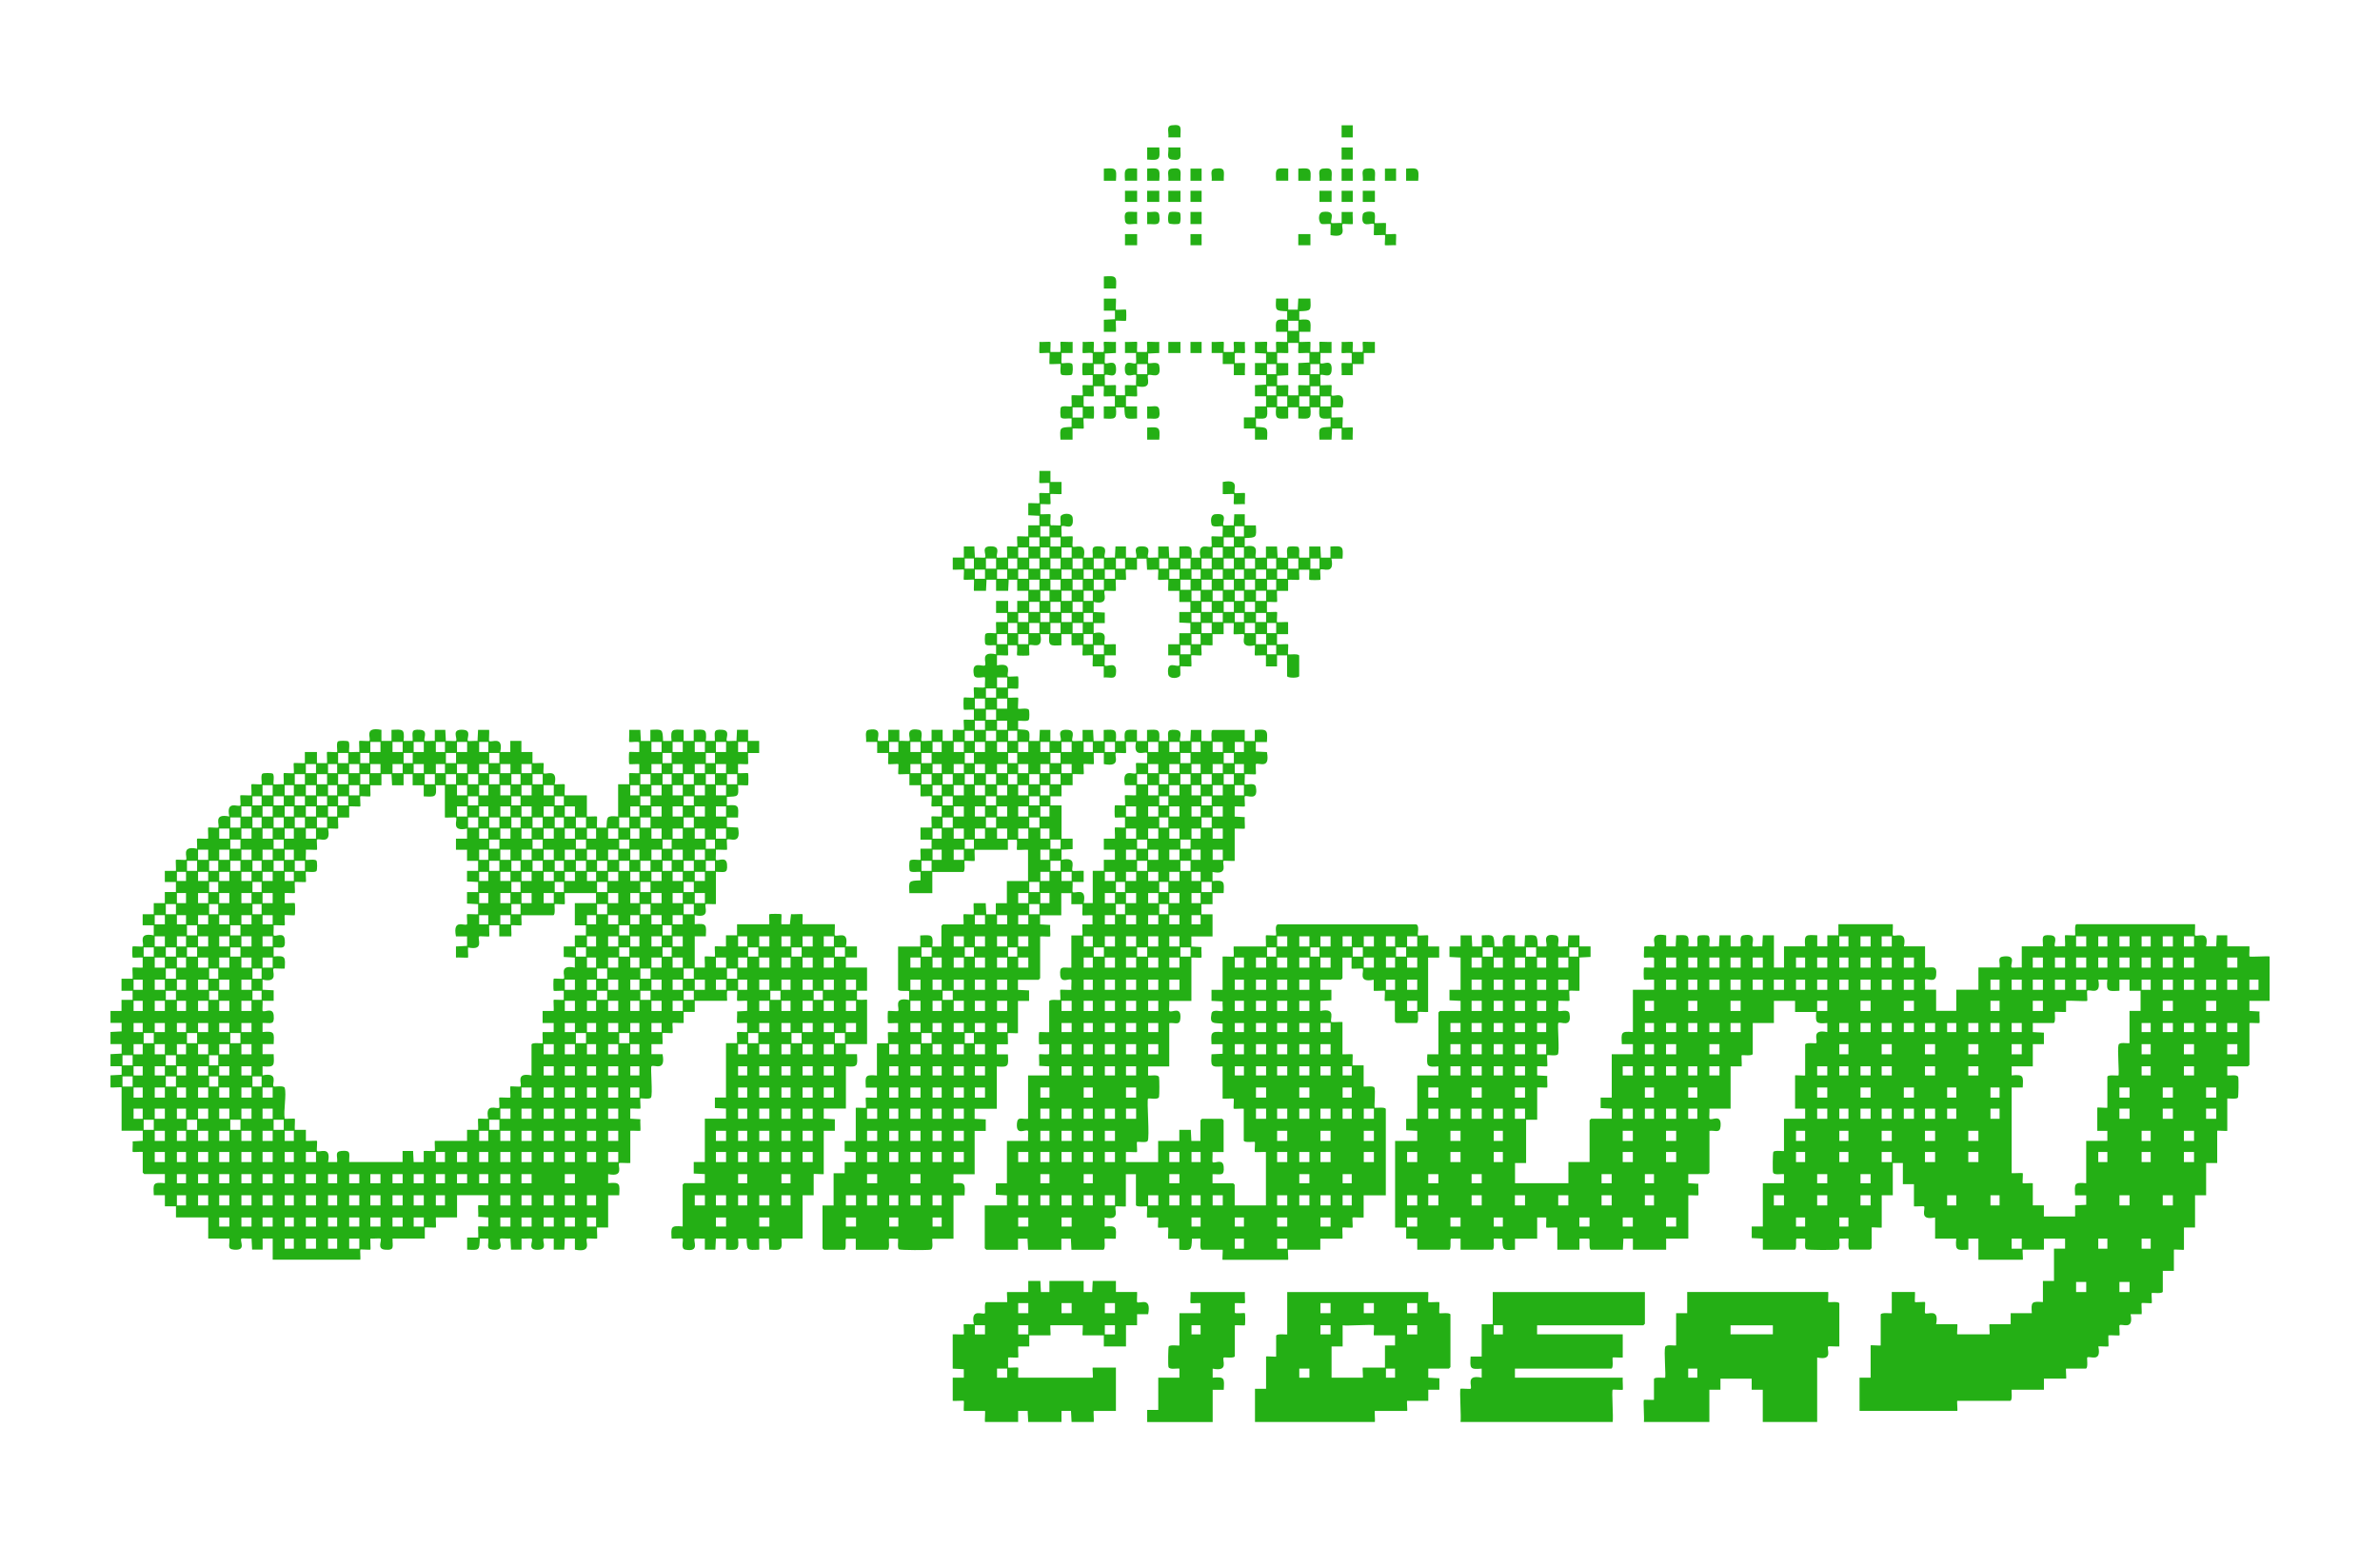 <?xml version="1.0" encoding="UTF-8"?>
<svg id="Layer_1" data-name="Layer 1" xmlns="http://www.w3.org/2000/svg" xmlns:xlink="http://www.w3.org/1999/xlink" viewBox="0 0 1133.86 737.01">
  <defs>
    <style>
      .cls-1 {
        fill: #24af15;
      }

      .cls-2 {
        fill: #fff;
        filter: url(#drop-shadow-1);
      }
    </style>
    <filter id="drop-shadow-1" x="23.86" y="32.52" width="1084" height="679" filterUnits="userSpaceOnUse">
      <feOffset dx="-1.42" dy="2.83"/>
      <feGaussianBlur result="blur" stdDeviation=".85"/>
      <feFlood flood-color="#000" flood-opacity=".6"/>
      <feComposite in2="blur" operator="in"/>
      <feComposite in="SourceGraphic"/>
    </filter>
  </defs>
  <path class="cls-2" d="M1104.17,472.55l-38.9,119.37c-.07.22-.15.44-.23.65-.05.16-.11.31-.17.47-1.59,4.32-3.37,8.58-5.29,12.69-4.54,9.74-10.1,19.1-16.51,27.77-1.37,1.85-2.78,3.68-4.2,5.44-2.56,3.19-5.8,7.09-10.15,11.63-2.68,2.81-5.54,5.58-8.48,8.21-7.55,6.77-15.76,12.73-24.38,17.72-3.58,2.07-7.32,4.02-11.11,5.79-3.12,1.45-6.08,2.7-9.09,3.82-.92.35-1.86.64-2.8.89-.93.42-1.88.79-2.86,1.11-3.35,1.08-6.72,2.03-10.31,2.89-10.63,2.54-21.29,3.89-34.8,5.59-5.16.65-10.37,1.19-15.51,1.59-.74.06-1.49.11-2.24.16-22.01,2.13-78.49,3.96-78.49,3.96h-312.27c-5.11.97-9.2,1.37-11.35,1.57-3.25.31-6.67.47-10.16.47-5.29,0-13.02-.37-21.32-2.04-1.14-.23-2.29-.48-3.44-.76-24.78-6-34.87-19.76-38.97-30.25-.28-.71-.49-1.34-.59-1.64,0,0-.09-.27-.13-.39-1.86-5.57-2.61-11.57-2.26-17.86.29-5.08,1.26-9.13,1.63-10.65,0-.01,0-.05.01-.06,1.45-6.02,3.9-11.72,7.29-16.96.51-.79,1.05-1.56,1.6-2.33h-46.59c-3.04,0-6.01-.52-8.82-1.48-2.79.96-5.77,1.48-8.85,1.48h-191.06c-7.83,2.03-15.85,3.31-23.91,3.81-2.63.16-5.34.24-8.06.24-8.8,0-22.43-.88-37.36-5.07-19.11-5.35-35.68-14.67-49.24-27.69-15.15-14.55-26.18-33.59-31.9-55.06-5.47-20.53-6.02-43.02-1.57-65.04.21-1.03.47-2.04.8-3.04l9.3-28.55c.18-.55.37-1.08.58-1.61.02-.05.07-.16.07-.16,9.42-23.36,28.13-56.48,63.78-81.59,9.74-6.86,39.36-27.73,77.36-32.92,1.22-.17,2.45-.25,3.68-.25h27.43c1.29,0,2.57.09,3.84.27,7.33,1.05,14.64,2.79,21.72,5.19,11.82,4,22.12,9.5,31.04,15.68.37-1.63.9-3.24,1.58-4.8,4.33-9.92,14.12-16.33,24.94-16.33h62.18c8.72,0,16.91,4.18,22.03,11.24.97,1.34,1.8,2.75,2.5,4.22,4.47-9.35,13.96-15.45,24.53-15.45h29.32s9.08-27.94,9.09-27.98l-13.84-10.05c-9.53-6.93-13.53-19.21-9.88-30.41,3.64-11.21,14.09-18.8,25.87-18.8h17.16l5.3-16.32c1.22-3.76,3.21-7.11,5.75-9.9-.04-2.94.38-5.92,1.32-8.82l2.9-8.93-7.6-5.52c-9.53-6.93-13.52-19.21-9.88-30.41,3.64-11.21,14.09-18.79,25.87-18.79h9.39l2.9-8.93c1.21-3.75,3.2-7.08,5.72-9.87-.39-3.7-.02-7.53,1.18-11.24l.97-2.98-2.54-1.85c-9.53-6.92-13.52-19.2-9.88-30.41,3.64-11.21,14.09-18.8,25.87-18.8h3.13l.97-2.98c3.64-11.21,14.09-18.8,25.87-18.8s22.23,7.59,25.87,18.8l.97,2.98h3.14c4.97,0,9.69,1.35,13.78,3.75,4.08-2.4,8.81-3.75,13.78-3.75h3.13l.97-2.98c3.64-11.21,14.09-18.8,25.87-18.8s22.23,7.59,25.87,18.8l.97,2.98h3.13c11.79,0,22.23,7.59,25.87,18.8,3.64,11.21-.35,23.49-9.88,30.41l-2.54,1.85.97,2.98c3.64,11.21-.35,23.49-9.88,30.41-2.29,1.66-4.78,2.93-7.37,3.79,5.28,3.31,9.4,8.42,11.42,14.63,3.64,11.21-.35,23.49-9.88,30.41l-7.6,5.52,2.9,8.93c3.64,11.21-.35,23.49-9.88,30.41-4.65,3.38-10.1,5.11-15.57,5.19,9.45,1.93,17.34,8.8,20.4,18.24,3.64,11.2-.35,23.48-9.88,30.41l-13.89,10.09,5.31,16.32c3.64,11.21-.35,23.49-9.88,30.41-1.1.8-2.24,1.5-3.42,2.11,1.14,4.81.98,9.9-.59,14.73l-19.5,59.84c6.51-1.4,12.59-2.03,17.58-2.56.09,0,.17-.01.26-.02.29-.03.58-.06.87-.09l.21-.02c4.78-.49,9.61-.74,14.39-.74,14.68,0,29.46,2.28,43.95,6.77,2.4-.69,4.92-1.06,7.5-1.06h60.38c5.2,0,10.21,1.48,14.49,4.18,4.26-2.68,9.25-4.18,14.49-4.18h60.38c4.56,0,8.98,1.14,12.88,3.24,1.76-.71,3.57-1.36,5.45-1.96,3.31-1.06,6.76-1.91,10.22-2.53,2.51-.45,5.51-.95,9.17-1.28,2.25-.2,4.52-.31,6.71-.31,9.11,0,17.63,1.77,25.32,5.24,3.13,1.43,6.09,3.11,8.85,5.03,5.27,3.68,9.82,8.19,13.57,13.35,2.14-1.45,4.31-2.85,6.52-4.17,3.99-2.4,8.12-4.63,12.29-6.62,3.51-1.68,9.04-4.21,16.31-6.7,2.35-.81,4.75-1.56,7.11-2.24,12.95-3.72,26.16-5.6,39.28-5.6,3.49,0,7.01.13,10.48.4,3.1.24,6.15.59,9.09,1.02,3.12.45,6.31,1.03,9.45,1.72,3.36.74,6.67,1.6,9.86,2.55,13.5,4.03,26.39,10.17,38.26,18.24,10.02,6.8,14.33,19.41,10.58,30.93Z"/>
  <g>
    <path class="cls-1" d="M613.73,142.25v5.28s4.52,0,4.52,0l.27-5.29h5.76c.29,5.81.54,5.84-5.29,6.04v4.05c5.88-.56,5.55.33,5.29,5.76h-5.28s0,4.8,0,4.8c.86.14,5.09-.2,5.28,0s-.14,3.99,0,4.8h4.05c.72-.1-.02-4.51.27-4.8.2-.2,4.85.15,5.76,0v5.28s-5.28,0-5.28,0c.14.81-.18,4.62,0,4.8,1.1,1.11,5.86-2.73,5.31,3.62-.36,4.12-4.41,1.24-5.31,2.13-.18.18.14,3.99,0,4.8.86.14,5.09-.2,5.28,0,.22.22-.22,4.59,0,4.8,1.09,1.09,6.98-2.97,5.28,5.76h-5.28s0,4.8,0,4.8c.86.14,5.09-.2,5.28,0,.22.22-.22,4.59,0,4.8s4.59-.22,4.8,0c.2.2-.15,4.85,0,5.76h-5.28s0-5.28,0-5.28h-4.53s-.27,5.28-.27,5.28h-5.76c-.29-5.81-.54-5.84,5.29-6.04v-4.05c-5.39.41-5.7.11-5.29-5.28h-4.32c.56,5.88-.33,5.54-5.76,5.28v-5.28s-4.8,0-4.8,0v5.28c-5.43.26-6.31.6-5.76-5.28h-4.32c.41,5.39.11,5.69-5.28,5.28v4.05c5.82.2,5.57.23,5.28,6.04h-5.76s0-5.28,0-5.28h-5.28s0-5.28,0-5.28h5.28s0-5.28,0-5.28h5.28s0-4.8,0-4.8h-5.28s0-5.28,0-5.28l5.29-.27v-4.53s-5.29,0-5.29,0v-5.76h5.28s0-4.52,0-4.52l-5.29-.27v-5.28c.91.15,5.56-.2,5.76,0,.29.29-.44,4.7.27,4.81h4.05c.14-.82-.19-4.62,0-4.81s4.42.15,5.28,0v-4.8s-5.28,0-5.28,0c-.26-5.43-.59-6.32,5.28-5.76v-4.05c-5.82-.2-5.57-.23-5.28-6.04h5.76ZM618.54,152.81h-4.82v4.82h4.82v-4.82ZM618.53,163.37h-4.8c-.14.81.19,4.62,0,4.8s-4.42-.15-5.28,0v4.8h5.28s0,5.76,0,5.76l-5.29.27v4.53c.87.14,5.1-.2,5.29,0s-.14,3.99,0,4.8h4.8c.14-.81-.19-4.62,0-4.8s4.42.15,5.28,0v-4.8h-5.28s0-5.76,0-5.76l5.29-.27v-4.53c-.87-.14-5.1.2-5.29,0s.14-3.99,0-4.8ZM607.98,173.45h-4.34v4.82h4.34v-4.82ZM628.62,173.45h-4.34v4.82h4.34v-4.82ZM607.98,184.01h-4.34v4.34h4.34v-4.34ZM628.62,184.01h-4.34v4.34h4.34v-4.34ZM613.26,188.81h-4.82v4.82h4.82v-4.82ZM623.82,188.81h-4.82v4.82h4.82v-4.82ZM633.9,188.81h-4.82v4.82h4.82v-4.82Z"/>
    <path class="cls-1" d="M521.09,162.89c.19.19-.14,3.99,0,4.8h4.53c.72-.1-.02-4.51.27-4.8.2-.2,4.85.15,5.76,0v5.28s-5.29.27-5.29.27c.15.78-.18,4.34,0,4.53.9.9,4.94-1.98,5.31,2.13.56,6.35-4.2,2.51-5.31,3.62-.18.18.14,3.99,0,4.8.86.14,5.09-.2,5.28,0s-.14,3.99,0,4.8h4.32c.14-.81-.19-4.62,0-4.8s4.42.15,5.28,0c-.14-.81.18-4.62,0-4.8-.9-.9-4.94,1.98-5.31-2.13-.56-6.35,4.2-2.51,5.31-3.62.18-.18-.14-3.99,0-4.8h-5.28s0-5.28,0-5.28c.91.15,5.56-.2,5.76,0,.19.19-.14,3.99,0,4.8h4.53c.72-.1-.02-4.51.27-4.8.2-.2,4.85.15,5.76,0v5.28s-5.29.27-5.29.27c.15.78-.18,4.34,0,4.53.54.54,4.84-1.15,5.28,1.2,1.39,7.3-4.31,3.59-5.28,4.56-1.03,1.03,2.78,6.95-5.28,5.28-.14.81.19,4.62,0,4.8s-4.42-.15-5.28,0v4.8h5.28s0,5.76,0,5.76c-5.81.29-5.84.54-6.04-5.29h-4.05c.56,5.88-.33,5.55-5.76,5.29v-5.76s5.28,0,5.28,0v-4.8c-.86-.14-5.09.2-5.28,0s.14-3.99,0-4.8h-4.8c-.14.81.19,4.62,0,4.8s-3.99-.14-4.8,0v4.53c.1.72,4.51-.02,4.8.27.2.2.2,5.56,0,5.76-.22.22-4.59-.22-4.8,0s.22,4.59,0,4.8c-.2.2-4.42-.15-5.28,0v5.28s-5.76,0-5.76,0c-.29-5.81-.54-5.84,5.29-6.04v-4.05c-1.19-.18-4.44.47-5.08-.45-.38-.54-.38-4.32,0-4.86.7-1.01,4.76-.13,5.07-.45.2-.2-.15-4.42,0-5.28.86-.14,5.09.2,5.28,0,.22-.22-.22-4.59,0-4.8.19-.19,3.99.14,4.8,0v-4.8c-.81-.14-4.62.19-4.8,0-.2-.2-.2-5.56,0-5.76.19-.19,3.99.14,4.8,0v-4.53c-.1-.72-4.51.02-4.8-.27-.19-.19.14-4.43,0-5.28.86.14,5.09-.19,5.28,0ZM525.9,173.45h-4.82v4.82h4.82v-4.82ZM546.54,173.45h-4.82v4.82h4.82v-4.82ZM515.82,194.09h-4.82v4.82h4.82v-4.82Z"/>
    <path class="cls-1" d="M500.45,162.89c.19.19-.14,3.99,0,4.8h4.53c.72-.1-.02-4.51.27-4.8.2-.2,4.85.15,5.76,0v5.28s-5.28,0-5.28,0c.14.81-.18,4.62,0,4.8.32.32,4.37-.57,5.07.45.43.62.43,4.64-.24,5.1-.55.38-4.32.38-4.86,0-1.01-.7-.13-4.76-.45-5.07-.2-.2-4.42.15-5.28,0-.14-.86.2-5.09,0-5.28-.22-.22-4.59.22-4.8,0-.19-.19.14-4.43,0-5.28.86.14,5.09-.19,5.28,0Z"/>
    <path class="cls-1" d="M644.45,162.89c.19.19-.14,3.99,0,4.8h4.53c.72-.1-.02-4.51.27-4.8.2-.2,4.85.15,5.76,0v5.28s-5.28,0-5.28,0v5.28s-5.28,0-5.28,0v5.28s-5.28,0-5.28,0c.15-.91-.2-5.56,0-5.76.19-.19,3.99.14,4.8,0v-4.53c-.1-.72-4.51.02-4.8-.27-.19-.19.14-4.43,0-5.28.86.14,5.09-.19,5.28,0Z"/>
    <path class="cls-1" d="M583.01,162.89c.19.19-.14,3.99,0,4.8h4.53c.72-.1-.02-4.51.27-4.8.19-.19,4.43.14,5.28,0-.14.86.19,5.09,0,5.28-.29.29-4.7-.44-4.81.27v4.53c.82.14,4.62-.19,4.81,0,.2.2-.15,4.85,0,5.76h-5.28s0-5.28,0-5.28h-5.28s0-5.28,0-5.28h-5.28s0-5.28,0-5.28c.91.15,5.56-.2,5.76,0Z"/>
    <path class="cls-1" d="M634.37,106.26c.18.18,3.99-.14,4.8,0v-5.28s5.28,0,5.28,0c-.15.91.2,5.56,0,5.76-.22.22-4.59-.22-4.8,0-1.09,1.09,2.97,6.98-5.76,5.28-.14-.86.2-5.09,0-5.28-.18-.18-3.25.16-4.08,0-1.71-.32-2.25-5.45.46-5.78,6.96-.84,2.99,4.2,4.1,5.3Z"/>
    <path class="cls-1" d="M531.65,142.25c.14.86-.2,5.09,0,5.28.22.22,4.59-.22,4.8,0,.19.19.19,5.1,0,5.28-.22.22-4.59-.22-4.8,0-.2.2.15,4.42,0,5.28h-5.76s0-5.76,0-5.76l5.29-.27v-4.05s-5.29,0-5.29,0v-5.76s5.76,0,5.76,0Z"/>
    <path class="cls-1" d="M655.01,106.26c.2.2,4.42-.15,5.28,0,.14.86-.2,5.09,0,5.28.22.22,4.59-.22,4.8,0,.19.19-.14,4.43,0,5.28-.86-.14-5.09.19-5.28,0-.22-.22.22-4.59,0-4.8-.2-.2-4.42.15-5.28,0-.14-.86.2-5.09,0-5.28-.98-.99-6.64,2.76-5.28-4.56.32-1.7,4.49-1.56,5.31-.99,1.01.7.13,4.76.45,5.07Z"/>
    <path class="cls-1" d="M624.29,86.1h-5.76s0-5.76,0-5.76c5.96-.41,6.18-.2,5.76,5.76Z"/>
    <path class="cls-1" d="M552.29,70.25c.41,5.97.19,6.18-5.76,5.76v-5.76s5.76,0,5.76,0Z"/>
    <path class="cls-1" d="M613.73,80.33v5.76s-5.76,0-5.76,0c-.41-5.97-.19-6.18,5.76-5.76Z"/>
    <path class="cls-1" d="M552.29,209.46h-5.76s0-5.76,0-5.76c5.96-.41,6.18-.2,5.76,5.76Z"/>
    <path class="cls-1" d="M531.65,137.46h-5.76s0-5.76,0-5.76c5.96-.41,6.18-.2,5.76,5.76Z"/>
    <path class="cls-1" d="M531.65,86.1h-5.76s0-5.76,0-5.76c5.97-.41,6.18-.19,5.76,5.76Z"/>
    <path class="cls-1" d="M541.73,80.33v5.76s-5.76,0-5.76,0c-.41-5.96-.2-6.18,5.76-5.76Z"/>
    <path class="cls-1" d="M552.29,86.1h-5.76s0-5.76,0-5.76c5.96-.41,6.18-.2,5.76,5.76Z"/>
    <path class="cls-1" d="M675.65,86.1h-5.76s0-5.76,0-5.76c5.96-.41,6.18-.2,5.76,5.76Z"/>
    <path class="cls-1" d="M546.53,106.74v-5.76c2.26.38,5.42-1.23,5.78,1.66.68,5.38-1.52,4.01-5.78,4.11Z"/>
    <path class="cls-1" d="M562.37,65.46h-5.76c.38-2.26-1.23-5.42,1.66-5.78,5.38-.68,4.01,1.52,4.11,5.78Z"/>
    <path class="cls-1" d="M562.37,70.25c-.1,4.27,1.27,6.46-4.11,5.78-2.89-.37-1.28-3.52-1.66-5.78h5.76Z"/>
    <path class="cls-1" d="M634.37,86.1h-5.76c.38-2.26-1.23-5.42,1.66-5.78,5.38-.68,4.01,1.52,4.11,5.78Z"/>
    <path class="cls-1" d="M546.53,199.38v-5.76c2.26.38,5.42-1.23,5.78,1.66.68,5.38-1.52,4.01-5.78,4.11Z"/>
    <path class="cls-1" d="M541.73,100.97v5.76c-2.26-.38-5.42,1.23-5.78-1.66-.68-5.38,1.52-4.01,5.78-4.11Z"/>
    <path class="cls-1" d="M562.37,86.1h-5.76c.38-2.26-1.23-5.42,1.66-5.78,5.38-.68,4.01,1.52,4.11,5.78Z"/>
    <path class="cls-1" d="M655.01,86.1h-5.76c.38-2.26-1.23-5.42,1.66-5.78,5.38-.68,4.01,1.52,4.11,5.78Z"/>
    <path class="cls-1" d="M583.01,86.1h-5.76c.38-2.26-1.23-5.42,1.66-5.78,5.38-.68,4.01,1.52,4.11,5.78Z"/>
    <path class="cls-1" d="M557.4,101.04c.77-.25,4.31-.27,4.76.38s.43,4.64-.24,5.1c-.62.43-4.64.43-5.1-.24-.51-.74-.53-4.88.58-5.24Z"/>
    <rect class="cls-1" x="535.96" y="90.89" width="5.78" height="5.3"/>
    <rect class="cls-1" x="659.8" y="80.33" width="5.3" height="5.78"/>
    <rect class="cls-1" x="546.52" y="90.89" width="5.78" height="5.3"/>
    <rect class="cls-1" x="556.6" y="90.89" width="5.78" height="5.3"/>
    <rect class="cls-1" x="639.16" y="80.33" width="5.3" height="5.78"/>
    <rect class="cls-1" x="567.16" y="80.33" width="5.3" height="5.78"/>
    <rect class="cls-1" x="556.6" y="162.89" width="5.78" height="5.3"/>
    <rect class="cls-1" x="628.6" y="90.89" width="5.78" height="5.3"/>
    <rect class="cls-1" x="618.52" y="111.53" width="5.78" height="5.3"/>
    <rect class="cls-1" x="535.96" y="111.53" width="5.78" height="5.3"/>
    <rect class="cls-1" x="639.16" y="70.25" width="5.3" height="5.78"/>
    <rect class="cls-1" x="649.24" y="90.89" width="5.78" height="5.3"/>
    <rect class="cls-1" x="639.16" y="59.69" width="5.3" height="5.78"/>
    <rect class="cls-1" x="567.16" y="100.97" width="5.3" height="5.78"/>
    <rect class="cls-1" x="567.16" y="162.89" width="5.3" height="5.3"/>
    <rect class="cls-1" x="567.16" y="90.89" width="5.3" height="5.3"/>
    <rect class="cls-1" x="639.16" y="90.89" width="5.3" height="5.3"/>
    <rect class="cls-1" x="567.16" y="111.53" width="5.3" height="5.3"/>
    <g>
      <path class="cls-1" d="M588.29,234.9c.22.22,4.59-.22,4.8,0,.19.19-.14,4.43,0,5.28-.86-.14-5.09.19-5.28,0-.22-.22.22-4.59,0-4.8-.2-.2-4.42.15-5.28,0v-5.76c8.73-1.69,4.67,4.2,5.76,5.28Z"/>
      <path class="cls-1" d="M433.25,425.46c-.29-5.81-.53-5.84,5.29-6.04v-4.05c-1.19-.18-4.44.47-5.08-.45-.38-.54-.38-4.32,0-4.86.7-1.01,4.76-.13,5.07-.45.2-.2-.15-4.42,0-5.28h5.28s0-4.32,0-4.32h-5.28s0-5.76,0-5.76h5.28c.14-.86-.2-5.08,0-5.28s3.99.14,4.8,0v-4.8c-.81-.14-4.62.19-4.8,0-.22-.22.22-4.59,0-4.8-.2-.2-4.42.15-5.28,0v-5.28s-5.28,0-5.28,0v-5.28c-.86-.14-5.08.2-5.28,0-.22-.22.22-4.59,0-4.8s-4.59.22-4.8,0c-.2-.2.15-4.42,0-5.28h-5.28s0-5.28,0-5.28h-5.28c.31-1.7-.94-5.36,1.2-5.76,7.32-1.37,3.58,4.3,4.56,5.28.18.18,3.99-.14,4.8,0v-5.28s5.28,0,5.28,0v5.28c.81-.14,4.62.18,4.8,0,.98-.98-2.76-6.65,4.56-5.28,2.34.44.66,4.74,1.2,5.28.18.18,3.99-.14,4.8,0v-5.28s5.28,0,5.28,0v5.28s4.8,0,4.8,0v-5.28c.86-.14,5.08.2,5.28,0,.22-.22-.22-4.59,0-4.8.19-.19,3.99.14,4.8,0v-4.8c-.81-.14-4.62.19-4.8,0-.2-.2-.2-5.56,0-5.76.22-.22,4.59.22,4.8,0s-.22-4.59,0-4.8c.3-.3,5.18.45,5.29-.27-.15-.78.18-4.34,0-4.53-.54-.54-4.84,1.15-5.28-1.2-1.39-7.3,4.31-3.59,5.28-4.56,1.03-1.03-2.78-6.95,5.28-5.28v-4.32c-1.19-.18-4.44.47-5.07-.45-.38-.54-.38-4.32,0-4.86.7-1.01,4.76-.13,5.07-.45.2-.2-.15-4.42,0-5.28h5.28s0-4.32,0-4.32h-5.28s0-5.76,0-5.76h5.76s0,5.28,0,5.28h4.32s0-5.28,0-5.28h5.28s0-4.8,0-4.8h-5.28s0-5.28,0-5.28h-4.05s-.27,5.28-.27,5.28h-5.76s0-5.28,0-5.28h-4.53s-.27,5.28-.27,5.28h-5.76c-.14-.86.2-5.09,0-5.28-.22-.22-4.59.22-4.8,0s.22-4.59,0-4.8c-.2-.2-4.42.15-5.28,0v-5.76h5.28s0-5.28,0-5.28h5.01s.27,5.28.27,5.28c.81-.14,4.62.18,4.8,0,1.11-1.1-2.73-5.86,3.62-5.31,4.12.36,1.24,4.41,2.13,5.31.18.18,3.99-.14,4.8,0,.14-.86-.2-5.09,0-5.28.22-.22,4.59.22,4.8,0s-.22-4.59,0-4.8c.2-.2,4.42.15,5.28,0v-5.28s5.28,0,5.28,0v-4.53s-5.28-.27-5.28-.27v-5.76c.86-.14,5.09.2,5.28,0,.22-.22-.22-4.59,0-4.8.19-.19,3.99.14,4.8,0v-4.8c-.81-.14-4.62.19-4.8,0-.2-.2.15-4.85,0-5.76h5.28s0,5.28,0,5.28h5.28s0,5.76,0,5.76c-.86.14-5.09-.2-5.28,0-.22.22.22,4.59,0,4.8-.19.19-3.99-.14-4.8,0v4.8c.81.14,4.62-.19,4.8,0,.3.3-.45,5.18.27,5.29.78-.15,4.34.18,4.53,0s-.16-3.25,0-4.08c.32-1.7,5.44-2.25,5.78.46.87,6.94-4.21,3-5.3,4.1-.18.18.14,3.99,0,4.8.86.14,5.09-.2,5.28,0,.22.22-.22,4.59,0,4.8,1.02,1.03,6.95-2.78,5.28,5.28h4.32c.11-3.9-1.22-5.73,3.62-5.31,4.12.36,1.24,4.41,2.13,5.31.18.18,3.99-.14,4.8,0l.27-5.29h5.01s0,5.29,0,5.29c.81-.14,4.62.18,4.8,0,1.11-1.1-2.73-5.86,3.62-5.31,4.12.36,1.24,4.41,2.13,5.31.18.18,3.99-.14,4.8,0v-5.28s5,0,5,0l.27,5.29h4.8v-5.28c5.43-.26,6.31-.6,5.76,5.28h4.32c-1.67-8.06,4.26-4.25,5.28-5.28.22-.22-.22-4.59,0-4.8.2-.2,4.42.15,5.28,0-.14-.81.18-4.62,0-4.8-.4-.4-4.7.8-5.22-.78-.55-1.68-.6-4.73,1.59-4.99,6.96-.84,2.99,4.2,4.1,5.3.18.18,3.99-.14,4.8,0l.27-5.29h5.01s0,5.29,0,5.29h5.28c.29,5.8.54,5.84-5.29,6.03v4.05c8.06-1.67,4.26,4.26,5.29,5.28.18.18,3.99-.14,4.8,0v-5.28s5.28,0,5.28,0l.27,5.29c.78-.15,4.34.18,4.53,0,.4-.4-.8-4.7.78-5.22.67-.22,4.02-.21,4.52.14,1.09.76-.09,4.96.73,5.08h4.53s0-5.29,0-5.29h5.28l.27,5.29h4.53s0-5.29,0-5.29c5.97-.41,6.18-.19,5.76,5.76h-5.28c1.67,8.06-4.26,4.25-5.28,5.28-.22.22.22,4.59,0,4.8-.19.19-5.1.19-5.28,0s.14-3.99,0-4.8h-4.8c-.14.81.19,4.62,0,4.8s-4.42-.15-5.28,0v5.28s-5.28,0-5.28,0c-.14.86.2,5.09,0,5.28s-3.99-.14-4.8,0v4.8c.81.14,4.62-.19,4.8,0,.22.22-.22,4.59,0,4.8.2.2,4.42-.15,5.28,0v5.76s-5.28,0-5.28,0v4.8c.86.14,5.09-.2,5.28,0,.22.22-.22,4.59,0,4.8.26.26,5.28-.56,5.28.72v9.6c0,1.07-5.76,1.07-5.76,0v-9.84h-4.8s0,5.28,0,5.28h-5.28v-5.28c-.86-.14-5.08.2-5.28,0s.14-3.99,0-4.8c-8.06,1.67-4.25-4.26-5.28-5.28-.22-.22-4.59.22-4.8,0-.2-.2.15-4.42,0-5.28h-4.8v5.28s-5.28,0-5.28,0v5.28c-.86.14-5.08-.2-5.28,0-.22.22.22,4.59,0,4.8s-4.59-.22-4.8,0c-.2.2.15,4.42,0,5.28-.86.14-5.09-.2-5.28,0-.18.18.16,3.25,0,4.08-.32,1.7-5.44,2.25-5.78-.46-.87-6.94,4.21-3,5.3-4.1.18-.18-.14-3.99,0-4.8h-5.28s0-5.28,0-5.28h5.28s0-5.28,0-5.28h5.28s0-4.8,0-4.8l-5.29-.27v-5.01s5.29,0,5.29,0v-4.8h-5.28s0-5.28,0-5.28h-5.28c-.14-.86.2-5.08,0-5.28-.22-.22-4.59.22-4.8,0s.22-4.59,0-4.8c-.2-.2-4.42.15-5.28,0l-.27-5.29h-4.53s0,5.29,0,5.29c-.86.14-5.09-.2-5.28,0-.22.22.22,4.59,0,4.8s-4.59-.22-4.8,0c-.2.2.15,4.42,0,5.28-.86.14-5.09-.2-5.28,0-1.03,1.02,2.78,6.95-5.28,5.28v4.8s5.29.27,5.29.27v5.01s-5.29,0-5.29,0v4.8c8.06-1.67,4.25,4.26,5.28,5.28.2.2,4.42-.15,5.28,0v5.28s-5.28,0-5.28,0c.14.81-.18,4.62,0,4.8,1.09,1.1,6.18-2.83,5.3,4.1-.37,2.89-3.52,1.28-5.78,1.66v-5.28s-5.28,0-5.28,0c-.14-.86.2-5.09,0-5.28-.22-.22-4.59.22-4.8,0s.22-4.59,0-4.8c-.2-.2-4.42.15-5.28,0v-5.28s-4.8,0-4.8,0v5.28c-5.43.26-6.31.6-5.76-5.28h-4.32c1.67,8.06-4.26,4.25-5.28,5.28-.22.22.22,4.59,0,4.8-.2.2-5.56.2-5.76,0-.29-.29.44-4.7-.27-4.81h-4.05c-.14.82.19,4.62,0,4.81s-4.42-.15-5.28,0v4.8c8.06-1.67,4.25,4.26,5.28,5.28.22.22,4.59-.22,4.8,0,.2.2.2,5.56,0,5.76-.19.19-3.99-.14-4.8,0v4.32c.81.14,4.62-.19,4.8,0,.23.23-.23,5.06,0,5.28.32.32,4.37-.57,5.07.45.38.54.38,4.32,0,4.86-.64.91-3.89.27-5.07.45v4.05c5.3.34,5.73-.22,5.28,5.56h4.8s.27-5.29.27-5.29h5.01s0,5.29,0,5.29c.81-.14,4.62.18,4.8,0,1.11-1.1-2.73-5.86,3.62-5.31,4.12.36,1.24,4.41,2.13,5.31.18.18,3.99-.14,4.8,0v-5.28s5,0,5,0l.27,5.29h4.8v-5.28c5.43-.26,6.31-.6,5.76,5.28h4.32c-.56-5.88.33-5.54,5.76-5.28v5.28s4.8,0,4.8,0v-5.28c5.43-.26,6.31-.6,5.76,5.28h4.32c.11-3.9-1.22-5.73,3.62-5.31,4.12.36,1.24,4.41,2.13,5.31.18.18,3.99-.14,4.8,0l.27-5.29h5.01s0,5.29,0,5.29c.81-.14,4.62.18,4.8,0,.26-.26-.56-5.28.72-5.28h15.12v5.28s4.8,0,4.8,0v-5.28c5.95-.41,6.17-.2,5.76,5.76h-5.28s0,4.52,0,4.52l5.29.27c1.7,8.72-4.2,4.67-5.28,5.76-.22.22.22,4.59,0,4.8-.2.2-4.42-.15-5.28,0,.14.81-.18,4.62,0,4.8.54.54,4.84-1.15,5.28,1.2,1.39,7.3-4.31,3.59-5.28,4.56-.22.22.22,4.59,0,4.8-.19.19-3.99-.14-4.8,0v4.8s4.81.27,4.81.27c-.16.88.19,5.29,0,5.49-.18.18-3.99-.14-4.8,0v15.36c-.86.14-5.09-.2-5.28,0-1.03,1.02,2.78,6.95-5.28,5.28v4.32c5.88-.56,5.54.33,5.28,5.76h-5.28s0,5.28,0,5.28h-5.28s0,4.8,0,4.8h5.28s0,10.56,0,10.56h-10.08v4.8s4.81.27,4.81.27c-.16.83.19,4.81,0,5.01s-3.99-.14-4.8,0v20.64h-10.56c.14.81-.19,4.62,0,4.8,1.1,1.11,5.86-2.73,5.31,3.62-.31,3.49-2.47,1.79-5.3,2.14v20.64h-10.08v4.32c1.24.21,4.74-.65,5.21.78.22.67.22,8.8,0,9.47-.52,1.59-4.82.38-5.22.78-.71.72.88,18.63-.21,20.19-.7,1.01-4.76.13-5.07.45-.22.22.22,4.59,0,4.8-.2.2-4.42-.15-5.28,0v4.8h15.36v-10.08h10.08v-5.28s5.48,0,5.48,0l.27,5.29h4.32v-9.84c0-.05.67-.72.72-.72h9.6c.05,0,.72.67.72.72v15.12h-5.28c.14.81-.18,4.62,0,4.8.9.9,4.94-1.98,5.31,2.13.42,4.84-1.4,3.51-5.31,3.62v4.32h9.84c.05,0,.72.67.72.72v9.84h14.88v-25.44c-.86-.14-5.09.19-5.28,0-.22-.22.22-4.59,0-4.8-.26-.26-5.28.56-5.28-.72v-15.12c-.81-.13-4.62.19-4.8,0-.22-.22.22-4.59,0-4.8-.19-.19-4.42.14-5.28,0v-15.36c-5.88.55-5.54-.33-5.28-5.76l5.29-.27v-4.53s-5.29,0-5.29,0c-.26-5.43-.59-6.32,5.28-5.76v-4.05c-4.16-.47-6.31.58-5.28-4.84.45-2.35,4.74-.65,5.28-1.2.19-.19-.14-3.74,0-4.53l-5.29-.27v-5.28s5.28,0,5.28,0v-15.84c.86-.14,5.09.19,5.28,0s-.14-3.99,0-4.8h15.36c.14-.86-.19-5.09,0-5.28.22-.22,4.59.22,4.8,0,.47-.47-1.04-5.24,1.2-5.28h65.28c2.23.04.73,4.82,1.2,5.28.22.22,4.59-.22,4.8,0,.2.2-.15,4.42,0,5.28h5.28s0,5.28,0,5.28h-5.28s0,25.92,0,25.92c-.81.14-4.62-.19-4.8,0-.26.26.56,5.28-.72,5.28h-9.6c-.05,0-.72-.67-.72-.72v-9.84c-.81-.13-4.62.19-4.8,0-.22-.22.22-4.59,0-4.8-.2-.2-4.42.15-5.28,0v-5.28c-8.05,1.67-4.25-4.26-5.28-5.28-.2-.2-4.42.15-5.28,0v-5.28s-4.32,0-4.32,0v9.84c0,.05-.67.72-.72.72h-9.84v4.8s5.28,0,5.28,0v5.01s-5.28.27-5.28.27v4.8c8.06-1.67,4.25,4.26,5.28,5.28.19.19,4.42-.14,5.28,0v15.36c.81.13,4.62-.19,4.8,0,.2.2-.15,4.42,0,5.28h5.28s0,10.08,0,10.08c1.19.18,4.44-.46,5.07.45.78,1.11-.2,9.22.21,9.63.26.26,5.28-.56,5.28.72v41.04h-10.56v10.56c-.86.14-5.09-.19-5.28,0-.22.22.22,4.59,0,4.8s-4.59-.22-4.8,0c-.19.19.14,4.42,0,5.28h-10.56v5.28h-15.36c-.24,0,.24,4.8,0,4.8h-31.2c-.24,0,.24-4.8,0-4.8h-9.84c-1.28,0-.46-5.02-.72-5.28-.18-.18-3.31.14-4.05,0-.2,5.83-.23,5.58-6.04,5.29v-5.28s-5.28,0-5.28,0c-.14-.86.2-5.09,0-5.28-.22-.22-4.59.22-4.8,0s.22-4.59,0-4.8c-.2-.2-4.42.15-5.28,0-.14-.86.2-5.09,0-5.28-.26-.26-5.28.56-5.28-.72v-14.64h-4.8v15.36c-.81.14-4.62-.19-4.8,0-1.03,1.02,2.78,6.95-5.28,5.28v4.32c5.88-.56,5.54.33,5.28,5.76-.86.14-5.09-.2-5.28,0-.26.26.56,5.28-.72,5.28h-15.12l-.28-5.29h-4.53s0,5.29,0,5.29h-15.84l-.28-5.29h-4.53s0,5.29,0,5.29h-15.12c-.05,0-.72-.67-.72-.72v-20.4h10.56v-4.8s-5.29-.27-5.29-.27v-5.49s5.29,0,5.29,0v-20.16h10.08c-.14-.81.19-4.62,0-4.8-1.1-1.11-5.86,2.73-5.31-3.62.31-3.49,2.47-1.79,5.3-2.14v-20.64h10.08v-4.32s-4.81-.27-4.81-.27c.16-.88-.19-5.28,0-5.49.29-.29,4.7.44,4.81-.27v-4.53c-.82-.14-4.62.19-4.81,0-.2-.2-.2-5.56,0-5.76.18-.18,3.99.14,4.8,0v-14.64c0-1.28,5.02-.46,5.28-.72.22-.22-.22-4.59,0-4.8.2-.2,4.42.15,5.28,0-.14-.81.18-4.62,0-4.8-.9-.9-4.94,1.98-5.31-2.13-.42-4.84,1.4-3.51,5.3-3.62v-15.36h5.28c.14-.86-.2-5.09,0-5.28s3.99.14,4.8,0v-4.32c-.81-.14-4.62.19-4.8,0s.15-4.42,0-5.28h-5.28s0-5.28,0-5.28h-4.8v10.56h-10.08v4.32s4.81.27,4.81.27c-.16.88.19,5.29,0,5.49-.18.18-3.99-.14-4.8,0v19.92c0,.05-.67.72-.72.72h-9.84v4.8s5.29.27,5.29.27v5.01s-5.29,0-5.29,0v15.36c-.81.13-4.62-.19-4.8,0-.2.2.15,4.42,0,5.28h-5.28s0,4.8,0,4.8h5.28c.26,5.43.6,6.31-5.28,5.76v20.16h-10.56v4.8s5.29.27,5.29.27v5.49s-5.29,0-5.29,0v20.64h-10.08v4.32c5.88-.56,5.54.33,5.28,5.76h-5.28s0,20.64,0,20.64h-10.08c-.21,1.25.64,4.74-.79,5.21-.95.31-14.46.29-15.08-.14-.91-.64-.27-3.87-.45-5.07-.76.13-4.15-.18-4.32,0-.26.26.56,5.28-.72,5.28h-15.12v-5.28s-4.52,0-4.52,0c-.73.11.34,5.29-1,5.29h-9.6c-.05,0-.72-.67-.72-.72v-20.4h5.28v-15.36h5.28s0-5.28,0-5.28h5.28s0-4.8,0-4.8l-5.29-.27v-5.01s5.29,0,5.29,0v-15.84c.81-.13,4.62.19,4.8,0,.22-.22-.22-4.59,0-4.8.2-.2,4.42.15,5.28,0v-4.8s-5.28,0-5.28,0c-.26-5.43-.6-6.32,5.28-5.76v-15.36h5.28c.14-.86-.2-5.09,0-5.28s3.99.14,4.8,0v-4.32c-.81-.14-4.62.19-4.8,0-.2-.2-.2-5.56,0-5.76.22-.22,4.59.22,4.8,0,1.03-1.02-2.78-6.95,5.28-5.28v-4.05c-.1-.73-5.28.34-5.28-1v-20.4h10.56v-5.28c5.43-.26,6.32-.6,5.76,5.28h4.32v-9.84c0-.05.67-.72.72-.72h9.84c.13-.81-.19-4.62,0-4.8.22-.22,4.59.22,4.8,0,.2-.2-.15-4.42,0-5.28h5.76s.27,5.29.27,5.29h4.53s0-5.29,0-5.29h5.28s0-10.56,0-10.56h10.08v-14.88c-.86-.14-5.09.2-5.28,0-.29-.29.44-4.7-.27-4.81h-4.05s0,4.81,0,4.81h-15.84c-.14.86.19,5.09,0,5.28-.22.22-4.59-.22-4.8,0-.26.26.56,5.28-.72,5.28h-14.64v10.08h-11.04ZM499.98,250.73h-4.34v4.82h4.34v-4.82ZM592.62,250.73h-4.34v4.82h4.34v-4.82ZM495.18,256.01h-4.82v4.34h4.82v-4.34ZM505.26,256.01h-4.82v4.34h4.82v-4.34ZM587.82,256.01h-4.82v4.34h4.82v-4.34ZM489.9,260.81h-4.82v4.82h4.82v-4.82ZM499.98,260.81h-4.34v4.82h4.34v-4.82ZM510.54,260.81h-4.82v4.82h4.82v-4.82ZM582.54,260.81h-4.82v4.82h4.82v-4.82ZM592.62,260.81h-4.34v4.82h4.34v-4.82ZM463.98,266.09h-4.34v4.82h4.34v-4.82ZM474.54,266.09h-4.82v4.82h4.82v-4.82ZM484.62,266.09h-4.34v4.82h4.34v-4.82ZM495.18,266.09h-4.82v4.82h4.82v-4.82ZM505.26,266.09h-4.82v4.82h4.82v-4.82ZM515.82,266.09h-4.82v4.82h4.82v-4.82ZM525.9,266.09h-4.82v4.82h4.82v-4.82ZM535.98,266.09h-4.34v4.82h4.34v-4.82ZM556.62,266.09h-4.34v4.82h4.34v-4.82ZM567.18,266.09h-4.82v4.82h4.82v-4.82ZM577.26,266.09h-4.82v4.82h4.82v-4.82ZM587.82,266.09h-4.82v4.82h4.82v-4.82ZM597.9,266.09h-4.82v4.82h4.82v-4.82ZM607.98,266.09h-4.34v4.82h4.34v-4.82ZM618.54,266.09h-4.82v4.82h4.82v-4.82ZM628.62,266.09h-4.34v4.82h4.34v-4.82ZM469.26,271.37h-4.82v4.34h4.82v-4.34ZM479.82,271.37h-4.82v4.34h4.82v-4.34ZM489.9,271.37h-4.82v4.34h4.82v-4.34ZM499.98,271.37h-4.34v4.34h4.34v-4.34ZM510.54,271.37h-4.82v4.34h4.82v-4.34ZM520.62,271.37h-4.34v4.34h4.34v-4.34ZM531.18,271.37h-4.82v4.34h4.82v-4.34ZM561.9,271.37h-4.82v4.34h4.82v-4.34ZM571.98,271.37h-4.34v4.34h4.34v-4.34ZM582.54,271.37h-4.82v4.34h4.82v-4.34ZM592.62,271.37h-4.34v4.34h4.34v-4.34ZM603.18,271.37h-4.82v4.34h4.82v-4.34ZM613.26,271.37h-4.82v4.34h4.82v-4.34ZM495.18,276.17h-4.82v4.82h4.82v-4.82ZM505.26,276.17h-4.82v4.82h4.82v-4.82ZM515.82,276.17h-4.82v4.82h4.82v-4.82ZM525.9,276.17h-4.82v4.82h4.82v-4.82ZM567.18,276.17h-4.82v4.82h4.82v-4.82ZM577.26,276.17h-4.82v4.82h4.82v-4.82ZM587.82,276.17h-4.82v4.82h4.82v-4.82ZM597.9,276.17h-4.82v4.82h4.82v-4.82ZM607.98,276.17h-4.34v4.82h4.34v-4.82ZM499.98,281.45h-4.34v4.82h4.34v-4.82ZM510.54,281.45h-4.82v4.82h4.82v-4.82ZM520.62,281.45h-4.34v4.82h4.34v-4.82ZM571.98,281.45h-4.34v4.82h4.34v-4.82ZM582.54,281.45h-4.82v4.82h4.82v-4.82ZM592.62,281.45h-4.34v4.82h4.34v-4.82ZM603.18,281.45h-4.82v4.82h4.82v-4.82ZM495.18,286.73h-4.82v4.82h4.82v-4.82ZM505.26,286.73h-4.82v4.82h4.82v-4.82ZM515.82,286.73h-4.82v4.82h4.82v-4.82ZM577.26,286.73h-4.82v4.82h4.82v-4.82ZM587.82,286.73h-4.82v4.82h4.82v-4.82ZM597.9,286.73h-4.82v4.82h4.82v-4.82ZM489.9,292.01h-4.82v4.34h4.82v-4.34ZM499.98,292.01h-4.34v4.34h4.34v-4.34ZM510.54,292.01h-4.82v4.34h4.82v-4.34ZM520.62,292.01h-4.34v4.34h4.34v-4.34ZM571.98,292.01h-4.34v4.34h4.34v-4.34ZM582.54,292.01h-4.82v4.34h4.82v-4.34ZM592.62,292.01h-4.34v4.34h4.34v-4.34ZM603.18,292.01h-4.82v4.34h4.82v-4.34ZM484.62,296.81h-4.34v4.82h4.34v-4.82ZM495.18,296.81h-4.82v4.82h4.82v-4.82ZM505.26,296.81h-4.82v4.82h4.82v-4.82ZM515.82,296.81h-4.82v4.82h4.82v-4.82ZM572.44,296.81v4.82h4.82v-4.82h-4.82ZM593.08,296.81v4.82h4.82v-4.82h-4.82ZM607.98,296.81h-4.34v4.82h4.34v-4.82ZM479.82,302.09h-4.82v4.82h4.82v-4.82ZM489.9,302.09h-4.82v4.82h4.82v-4.82ZM520.62,302.09h-4.34v4.82h4.34v-4.82ZM571.98,302.09h-4.34v4.82h4.34v-4.82ZM603.18,302.09h-4.82v4.82h4.82v-4.82ZM525.9,307.37h-4.82v4.34h4.82v-4.34ZM567.18,307.37h-4.82v4.34h4.82v-4.34ZM607.98,307.37h-4.34v4.34h4.34v-4.34ZM479.82,322.73h-4.82v4.82h4.82v-4.82ZM474.54,328.01h-4.82v4.34h4.82v-4.34ZM469.26,332.81h-4.82v4.82h4.82v-4.82ZM479.82,332.81h-4.82v4.82h4.82v-4.82ZM474.54,338.09h-4.82v4.82h4.82v-4.82ZM469.26,343.37h-4.82v4.34h4.82v-4.34ZM479.82,343.37h-4.82v4.34h4.82v-4.34ZM463.98,348.17h-4.34v4.82h4.34v-4.82ZM474.54,348.17h-4.82v4.82h4.82v-4.82ZM484.62,348.17h-4.34v4.82h4.34v-4.82ZM427.98,353.45h-4.34v4.82h4.34v-4.82ZM438.54,353.45h-4.82v4.82h4.82v-4.82ZM448.62,353.45h-4.34v4.82h4.34v-4.82ZM459.18,353.45h-4.82v4.82h4.82v-4.82ZM469.26,353.45h-4.82v4.82h4.82v-4.82ZM479.82,353.45h-4.82v4.82h4.82v-4.82ZM489.9,353.45h-4.82v4.82h4.82v-4.82ZM499.98,353.45h-4.34v4.82h4.34v-4.82ZM510.54,353.45h-4.82v4.82h4.82v-4.82ZM520.62,353.45h-4.34v4.82h4.34v-4.82ZM531.18,353.45h-4.82v4.82h4.82v-4.82ZM505.73,383.7v15.84h5.28s0,5,0,5l-5.29.27v4.8c8.06-1.67,4.25,4.26,5.28,5.28.2.2,4.42-.15,5.28,0v5.28s-5.28,0-5.28,0c.14.81-.18,4.62,0,4.8,1.02,1.03,6.95-2.78,5.28,5.28h4.32v-15.36h5.28s0-5.28,0-5.28h5.28s0-4.8,0-4.8h-5.28s0-5.28,0-5.28h5.28c.14-.86-.2-5.08,0-5.28s3.99.14,4.8,0v-4.8c-.81-.14-4.62.19-4.8,0-.2-.2-.2-5.56,0-5.76.22-.22,4.59.22,4.8,0s-.22-4.59,0-4.8c.2-.2,4.42.15,5.28,0v-4.8s-5.28,0-5.28,0c-1.7-8.72,4.2-4.67,5.28-5.76.22-.22-.22-4.59,0-4.8.2-.2,4.42.15,5.28,0-.14-.81.18-4.62,0-4.8-1.02-1.03-6.95,2.78-5.28-5.28h-4.8c-.14.86.2,5.09,0,5.28-.22.22-4.59-.22-4.8,0-1.09,1.09,2.97,6.97-5.76,5.28v-5.28s-4.8,0-4.8,0c-.14.86.2,5.09,0,5.28-.22.22-4.59-.22-4.8,0s.22,4.59,0,4.8c-.2.2-4.42-.15-5.28,0v5.28s-5.28,0-5.28,0v5.28s-5.28,0-5.28,0v4.32s5.28,0,5.28,0ZM551.82,353.45h-4.82v4.82h4.82v-4.82ZM561.9,353.45h-4.82v4.82h4.82v-4.82ZM571.98,353.45h-4.34v4.82h4.34v-4.82ZM582.54,353.45h-4.82v4.82h4.82v-4.82ZM592.62,353.45h-4.34v4.82h4.34v-4.82ZM443.82,358.73h-4.82v4.82h4.82v-4.82ZM463.98,358.73h-4.34v4.82h4.34v-4.82ZM484.62,358.73h-4.34v4.82h4.34v-4.82ZM505.26,358.73h-4.82v4.82h4.82v-4.82ZM567.18,358.73h-4.82v4.82h4.82v-4.82ZM587.82,358.73h-4.82v4.82h4.82v-4.82ZM438.54,364.01h-4.82v4.34h4.82v-4.34ZM448.62,364.01h-4.34v4.34h4.34v-4.34ZM459.18,364.01h-4.82v4.34h4.82v-4.34ZM469.26,364.01h-4.82v4.34h4.82v-4.34ZM479.82,364.01h-4.82v4.34h4.82v-4.34ZM489.9,364.01h-4.82v4.34h4.82v-4.34ZM499.98,364.01h-4.34v4.34h4.34v-4.34ZM510.54,364.01h-4.82v4.34h4.82v-4.34ZM551.82,364.01h-4.82v4.34h4.82v-4.34ZM561.9,364.01h-4.82v4.34h4.82v-4.34ZM571.98,364.01h-4.34v4.34h4.34v-4.34ZM582.54,364.01h-4.82v4.34h4.82v-4.34ZM592.62,364.01h-4.34v4.34h4.34v-4.34ZM443.82,368.81h-4.82v4.82h4.82v-4.82ZM453.9,368.81h-4.82v4.82h4.82v-4.82ZM463.98,368.81h-4.34v4.82h4.34v-4.82ZM474.54,368.81h-4.82v4.82h4.82v-4.82ZM484.62,368.81h-4.34v4.82h4.34v-4.82ZM495.18,368.81h-4.82v4.82h4.82v-4.82ZM505.26,368.81h-4.82v4.82h4.82v-4.82ZM546.54,368.81h-4.82v4.82h4.82v-4.82ZM556.62,368.81h-4.34v4.82h4.34v-4.82ZM567.18,368.81h-4.82v4.82h4.82v-4.82ZM577.26,368.81h-4.82v4.82h4.82v-4.82ZM587.82,368.81h-4.82v4.82h4.82v-4.82ZM448.62,374.09h-4.34v4.82h4.34v-4.82ZM459.18,374.09h-4.82v4.82h4.82v-4.82ZM469.26,374.09h-4.82v4.82h4.82v-4.82ZM479.82,374.09h-4.82v4.82h4.82v-4.82ZM489.9,374.09h-4.82v4.82h4.82v-4.82ZM499.98,374.09h-4.34v4.82h4.34v-4.82ZM551.82,374.09h-4.82v4.82h4.82v-4.82ZM561.9,374.09h-4.82v4.82h4.82v-4.82ZM571.98,374.09h-4.34v4.82h4.34v-4.82ZM582.54,374.09h-4.82v4.82h4.82v-4.82ZM592.62,374.09h-4.34v4.82h4.34v-4.82ZM453.9,379.37h-4.82v4.34h4.82v-4.34ZM474.54,379.37h-4.82v4.34h4.82v-4.34ZM495.18,379.37h-4.82v4.34h4.82v-4.34ZM556.62,379.37h-4.34v4.34h4.34v-4.34ZM577.26,379.37h-4.82v4.34h4.82v-4.34ZM459.18,384.17h-4.82v4.82h4.82v-4.82ZM469.26,384.17h-4.82v4.82h4.82v-4.82ZM479.82,384.17h-4.82v4.82h4.82v-4.82ZM489.9,384.17h-4.82v4.82h4.82v-4.82ZM499.98,384.17h-4.34v4.82h4.34v-4.82ZM541.26,384.17h-4.82v4.82h4.82v-4.82ZM551.82,384.17h-4.82v4.82h4.82v-4.82ZM561.9,384.17h-4.82v4.82h4.82v-4.82ZM571.98,384.17h-4.34v4.82h4.34v-4.82ZM582.54,384.17h-4.82v4.82h4.82v-4.82ZM453.9,389.45h-4.82v4.82h4.82v-4.82ZM474.54,389.45h-4.82v4.82h4.82v-4.82ZM495.18,389.45h-4.82v4.82h4.82v-4.82ZM556.62,389.45h-4.34v4.82h4.34v-4.82ZM577.26,389.45h-4.82v4.82h4.82v-4.82ZM448.62,394.73h-4.34v4.82h4.34v-4.82ZM459.18,394.73h-4.82v4.82h4.82v-4.82ZM469.26,394.73h-4.82v4.82h4.82v-4.82ZM479.82,394.73h-4.82v4.82h4.82v-4.82ZM489.9,394.73h-4.82v4.82h4.82v-4.82ZM499.98,394.73h-4.34v4.82h4.34v-4.82ZM541.26,394.73h-4.82v4.82h4.82v-4.82ZM551.82,394.73h-4.82v4.82h4.82v-4.82ZM561.9,394.73h-4.82v4.82h4.82v-4.82ZM571.98,394.73h-4.34v4.82h4.34v-4.82ZM582.54,394.73h-4.82v4.82h4.82v-4.82ZM463.98,400.01h-4.34v4.34h4.34v-4.34ZM505.26,400.01h-4.82v4.34h4.82v-4.34ZM546.54,400.01h-4.82v4.34h4.82v-4.34ZM567.18,400.01h-4.82v4.34h4.82v-4.34ZM448.62,404.81h-4.34v4.82h4.34v-4.82ZM459.18,404.81h-4.82v4.82h4.82v-4.82ZM499.98,404.81h-4.34v4.82h4.34v-4.82ZM541.26,404.81h-4.82v4.82h4.82v-4.82ZM551.82,404.81h-4.82v4.82h4.82v-4.82ZM561.9,404.81h-4.82v4.82h4.82v-4.82ZM571.98,404.81h-4.34v4.82h4.34v-4.82ZM582.54,404.81h-4.82v4.82h4.82v-4.82ZM443.82,410.09h-4.82v4.82h4.82v-4.82ZM505.26,410.09h-4.82v4.82h4.82v-4.82ZM546.54,410.09h-4.82v4.82h4.82v-4.82ZM567.18,410.09h-4.82v4.82h4.82v-4.82ZM499.98,415.37h-4.34v4.34h4.34v-4.34ZM510.54,415.37h-4.82v4.34h4.82v-4.34ZM531.18,415.37h-4.82v4.34h4.82v-4.34ZM541.26,415.37h-4.82v4.34h4.82v-4.34ZM551.82,415.37h-4.82v4.34h4.82v-4.34ZM561.9,415.37h-4.82v4.34h4.82v-4.34ZM571.98,415.37h-4.34v4.34h4.34v-4.34ZM495.18,420.17h-4.82v4.82h4.82v-4.82ZM535.98,420.17h-4.34v4.82h4.34v-4.82ZM556.62,420.17h-4.34v4.82h4.34v-4.82ZM577.26,420.17h-4.82v4.82h4.82v-4.82ZM489.9,425.45h-4.82v4.82h4.82v-4.82ZM499.98,425.45h-4.34v4.82h4.34v-4.82ZM531.18,425.45h-4.82v4.82h4.82v-4.82ZM541.26,425.45h-4.82v4.82h4.82v-4.82ZM551.82,425.45h-4.82v4.82h4.82v-4.82ZM561.9,425.45h-4.82v4.82h4.82v-4.82ZM571.98,425.45h-4.34v4.82h4.34v-4.82ZM495.18,430.73h-4.82v4.82h4.82v-4.82ZM535.98,430.73h-4.34v4.82h4.34v-4.82ZM556.62,430.73h-4.34v4.82h4.34v-4.82ZM469.26,436.01h-4.82v4.34h4.82v-4.34ZM479.82,436.01h-4.82v4.34h4.82v-4.34ZM489.9,436.01h-4.82v4.34h4.82v-4.34ZM531.18,436.01h-4.82v4.34h4.82v-4.34ZM541.26,436.01h-4.82v4.34h4.82v-4.34ZM551.82,436.01h-4.82v4.34h4.82v-4.34ZM561.9,436.01h-4.82v4.34h4.82v-4.34ZM571.98,436.01h-4.34v4.34h4.34v-4.34ZM459.18,446.09h-4.82v4.82h4.82v-4.82ZM469.26,446.09h-4.82v4.82h4.82v-4.82ZM479.82,446.09h-4.82v4.82h4.82v-4.82ZM489.9,446.09h-4.82v4.82h4.82v-4.82ZM520.62,446.09h-4.34v4.82h4.34v-4.82ZM531.18,446.09h-4.82v4.82h4.82v-4.82ZM541.26,446.09h-4.82v4.82h4.82v-4.82ZM551.82,446.09h-4.82v4.82h4.82v-4.82ZM561.9,446.09h-4.82v4.82h4.82v-4.82ZM613.26,446.09h-4.82v4.82h4.82v-4.82ZM623.82,446.09h-4.82v4.82h4.82v-4.82ZM633.9,446.09h-4.82v4.82h4.82v-4.82ZM643.98,446.09h-4.34v4.82h4.34v-4.82ZM654.54,446.09h-4.82v4.82h4.82v-4.82ZM664.62,446.09h-4.34v4.82h4.34v-4.82ZM675.18,446.09h-4.82v4.82h4.82v-4.82ZM443.82,451.37h-4.82v4.34h4.82v-4.34ZM463.98,451.37h-4.34v4.34h4.34v-4.34ZM484.62,451.37h-4.34v4.34h4.34v-4.34ZM525.9,451.37h-4.82v4.34h4.82v-4.34ZM546.54,451.37h-4.82v4.34h4.82v-4.34ZM567.18,451.37h-4.82v4.34h4.82v-4.34ZM607.98,451.37h-4.34v4.34h4.34v-4.34ZM628.62,451.37h-4.34v4.34h4.34v-4.34ZM649.26,451.37h-4.82v4.34h4.82v-4.34ZM669.9,451.37h-4.82v4.34h4.82v-4.34ZM438.54,456.17h-4.82v4.82h4.82v-4.82ZM448.62,456.17h-4.34v4.82h4.34v-4.82ZM459.18,456.17h-4.82v4.82h4.82v-4.82ZM469.26,456.17h-4.82v4.82h4.82v-4.82ZM479.82,456.17h-4.82v4.82h4.82v-4.82ZM489.9,456.17h-4.82v4.82h4.82v-4.82ZM520.62,456.17h-4.34v4.82h4.34v-4.82ZM531.18,456.17h-4.82v4.82h4.82v-4.82ZM541.26,456.17h-4.82v4.82h4.82v-4.82ZM551.82,456.17h-4.82v4.82h4.82v-4.82ZM561.9,456.17h-4.82v4.82h4.82v-4.82ZM592.62,456.17h-4.34v4.82h4.34v-4.82ZM603.18,456.17h-4.82v4.82h4.82v-4.82ZM613.26,456.17h-4.82v4.82h4.82v-4.82ZM623.82,456.17h-4.82v4.82h4.82v-4.82ZM633.9,456.17h-4.82v4.82h4.82v-4.82ZM654.54,456.17h-4.82v4.82h4.82v-4.82ZM664.62,456.17h-4.34v4.82h4.34v-4.82ZM675.18,456.17h-4.82v4.82h4.82v-4.82ZM438.54,466.73h-4.82v4.82h4.82v-4.82ZM448.62,466.73h-4.34v4.82h4.34v-4.82ZM459.18,466.73h-4.82v4.82h4.82v-4.82ZM469.26,466.73h-4.82v4.82h4.82v-4.82ZM479.82,466.73h-4.82v4.82h4.82v-4.82ZM520.62,466.73h-4.34v4.82h4.34v-4.82ZM531.18,466.73h-4.82v4.82h4.82v-4.82ZM541.26,466.73h-4.82v4.82h4.82v-4.82ZM551.82,466.73h-4.82v4.82h4.82v-4.82ZM561.9,466.73h-4.82v4.82h4.82v-4.82ZM592.62,466.73h-4.34v4.82h4.34v-4.82ZM603.18,466.73h-4.82v4.82h4.82v-4.82ZM613.26,466.73h-4.82v4.82h4.82v-4.82ZM623.82,466.73h-4.82v4.82h4.82v-4.82ZM664.62,466.73h-4.34v4.82h4.34v-4.82ZM675.18,466.73h-4.82v4.82h4.82v-4.82ZM453.9,472.01h-4.82v4.34h4.82v-4.34ZM438.54,476.81h-4.82v4.82h4.82v-4.82ZM448.62,476.81h-4.34v4.82h4.34v-4.82ZM459.18,476.81h-4.82v4.82h4.82v-4.82ZM469.26,476.81h-4.82v4.82h4.82v-4.82ZM479.82,476.81h-4.82v4.82h4.82v-4.82ZM510.54,476.81h-4.82v4.82h4.82v-4.82ZM520.62,476.81h-4.34v4.82h4.34v-4.82ZM531.18,476.81h-4.82v4.82h4.82v-4.82ZM541.26,476.81h-4.82v4.82h4.82v-4.82ZM551.82,476.81h-4.82v4.82h4.82v-4.82ZM592.62,476.81h-4.34v4.82h4.34v-4.82ZM603.18,476.81h-4.82v4.82h4.82v-4.82ZM613.26,476.81h-4.82v4.82h4.82v-4.82ZM623.82,476.81h-4.82v4.82h4.82v-4.82ZM675.18,476.81h-4.82v4.82h4.82v-4.82ZM438.54,487.37h-4.82v4.34h4.82v-4.34ZM448.62,487.37h-4.34v4.34h4.34v-4.34ZM459.18,487.37h-4.82v4.34h4.82v-4.34ZM469.26,487.37h-4.82v4.34h4.82v-4.34ZM479.82,487.37h-4.82v4.34h4.82v-4.34ZM510.54,487.37h-4.82v4.34h4.82v-4.34ZM520.62,487.37h-4.34v4.34h4.34v-4.34ZM531.18,487.37h-4.82v4.34h4.82v-4.34ZM541.26,487.37h-4.82v4.34h4.82v-4.34ZM551.82,487.37h-4.82v4.34h4.82v-4.34ZM592.62,487.37h-4.34v4.34h4.34v-4.34ZM603.18,487.37h-4.82v4.34h4.82v-4.34ZM613.26,487.37h-4.82v4.34h4.82v-4.34ZM623.82,487.37h-4.82v4.34h4.82v-4.34ZM633.9,487.37h-4.82v4.34h4.82v-4.34ZM443.82,492.17h-4.82v4.82h4.82v-4.82ZM463.98,492.17h-4.34v4.82h4.34v-4.82ZM427.98,497.45h-4.34v4.82h4.34v-4.82ZM438.54,497.45h-4.82v4.82h4.82v-4.82ZM448.62,497.45h-4.34v4.82h4.34v-4.82ZM459.18,497.45h-4.82v4.82h4.82v-4.82ZM469.26,497.45h-4.82v4.82h4.82v-4.82ZM510.54,497.45h-4.82v4.82h4.82v-4.82ZM520.62,497.45h-4.34v4.82h4.34v-4.82ZM531.18,497.45h-4.82v4.82h4.82v-4.82ZM541.26,497.45h-4.82v4.82h4.82v-4.82ZM551.82,497.45h-4.82v4.82h4.82v-4.82ZM592.62,497.45h-4.34v4.82h4.34v-4.82ZM603.18,497.45h-4.82v4.82h4.82v-4.82ZM613.26,497.45h-4.82v4.82h4.82v-4.82ZM623.82,497.45h-4.82v4.82h4.82v-4.82ZM633.9,497.45h-4.82v4.82h4.82v-4.82ZM427.98,508.01h-4.34v4.34h4.34v-4.34ZM438.54,508.01h-4.82v4.34h4.82v-4.34ZM448.62,508.01h-4.34v4.34h4.34v-4.34ZM459.18,508.01h-4.82v4.34h4.82v-4.34ZM469.26,508.01h-4.82v4.34h4.82v-4.34ZM510.54,508.01h-4.82v4.34h4.82v-4.34ZM520.62,508.01h-4.34v4.34h4.34v-4.34ZM531.18,508.01h-4.82v4.34h4.82v-4.34ZM541.26,508.01h-4.82v4.34h4.82v-4.34ZM592.62,508.01h-4.34v4.34h4.34v-4.34ZM603.18,508.01h-4.82v4.34h4.82v-4.34ZM613.26,508.01h-4.82v4.34h4.82v-4.34ZM623.82,508.01h-4.82v4.34h4.82v-4.34ZM633.9,508.01h-4.82v4.34h4.82v-4.34ZM643.98,508.01h-4.34v4.34h4.34v-4.34ZM427.98,518.09h-4.34v4.82h4.34v-4.82ZM438.54,518.09h-4.82v4.82h4.82v-4.82ZM448.62,518.09h-4.34v4.82h4.34v-4.82ZM459.18,518.09h-4.82v4.82h4.82v-4.82ZM469.26,518.09h-4.82v4.82h4.82v-4.82ZM499.98,518.09h-4.34v4.82h4.34v-4.82ZM520.62,518.09h-4.34v4.82h4.34v-4.82ZM541.26,518.09h-4.82v4.82h4.82v-4.82ZM603.18,518.09h-4.82v4.82h4.82v-4.82ZM623.82,518.09h-4.82v4.82h4.82v-4.82ZM643.98,518.09h-4.34v4.82h4.34v-4.82ZM417.9,528.17h-4.82v4.82h4.82v-4.82ZM427.98,528.17h-4.34v4.82h4.34v-4.82ZM438.54,528.17h-4.82v4.82h4.82v-4.82ZM448.62,528.17h-4.34v4.82h4.34v-4.82ZM459.18,528.17h-4.82v4.82h4.82v-4.82ZM499.98,528.17h-4.34v4.82h4.34v-4.82ZM510.54,528.17h-4.82v4.82h4.82v-4.82ZM520.62,528.17h-4.34v4.82h4.34v-4.82ZM531.18,528.17h-4.82v4.82h4.82v-4.82ZM541.26,528.17h-4.82v4.82h4.82v-4.82ZM603.18,528.17h-4.82v4.82h4.82v-4.82ZM613.26,528.17h-4.82v4.82h4.82v-4.82ZM623.82,528.17h-4.82v4.82h4.82v-4.82ZM633.9,528.17h-4.82v4.82h4.82v-4.82ZM643.98,528.17h-4.34v4.82h4.34v-4.82ZM654.54,528.17h-4.82v4.82h4.82v-4.82ZM417.9,538.73h-4.82v4.82h4.82v-4.82ZM427.98,538.73h-4.34v4.82h4.34v-4.82ZM438.54,538.73h-4.82v4.82h4.82v-4.82ZM448.62,538.73h-4.34v4.82h4.34v-4.82ZM459.18,538.73h-4.82v4.82h4.82v-4.82ZM499.98,538.73h-4.34v4.82h4.34v-4.82ZM510.54,538.73h-4.82v4.82h4.82v-4.82ZM520.62,538.73h-4.34v4.82h4.34v-4.82ZM531.18,538.73h-4.82v4.82h4.82v-4.82ZM613.26,538.73h-4.82v4.82h4.82v-4.82ZM633.9,538.73h-4.82v4.82h4.82v-4.82ZM654.54,538.73h-4.82v4.82h4.82v-4.82ZM417.9,548.81h-4.82v4.82h4.82v-4.82ZM427.98,548.81h-4.34v4.82h4.34v-4.82ZM438.54,548.81h-4.82v4.82h4.82v-4.82ZM448.62,548.81h-4.34v4.82h4.34v-4.82ZM459.18,548.81h-4.82v4.82h4.82v-4.82ZM489.9,548.81h-4.82v4.82h4.82v-4.82ZM499.98,548.81h-4.34v4.82h4.34v-4.82ZM510.54,548.81h-4.82v4.82h4.82v-4.82ZM520.62,548.81h-4.34v4.82h4.34v-4.82ZM531.18,548.81h-4.82v4.82h4.82v-4.82ZM561.9,548.81h-4.82v4.82h4.82v-4.82ZM571.98,548.81h-4.34v4.82h4.34v-4.82ZM613.26,548.81h-4.82v4.82h4.82v-4.82ZM623.82,548.81h-4.82v4.82h4.82v-4.82ZM633.9,548.81h-4.82v4.82h4.82v-4.82ZM654.54,548.81h-4.82v4.82h4.82v-4.82ZM417.9,559.37h-4.82v4.34h4.82v-4.34ZM438.54,559.37h-4.82v4.34h4.82v-4.34ZM499.98,559.37h-4.34v4.34h4.34v-4.34ZM520.62,559.37h-4.34v4.34h4.34v-4.34ZM561.9,559.37h-4.82v4.34h4.82v-4.34ZM623.82,559.37h-4.82v4.34h4.82v-4.34ZM643.98,559.37h-4.34v4.34h4.34v-4.34ZM407.82,569.45h-4.82v4.82h4.82v-4.82ZM417.9,569.45h-4.82v4.82h4.82v-4.82ZM427.98,569.45h-4.34v4.82h4.34v-4.82ZM438.54,569.45h-4.82v4.82h4.82v-4.82ZM448.62,569.45h-4.34v4.82h4.34v-4.82ZM489.9,569.45h-4.82v4.82h4.82v-4.82ZM499.98,569.45h-4.34v4.82h4.34v-4.82ZM510.54,569.45h-4.82v4.82h4.82v-4.82ZM520.62,569.45h-4.34v4.82h4.34v-4.82ZM531.18,569.45h-4.82v4.82h4.82v-4.82ZM551.82,569.45h-4.82v4.82h4.82v-4.82ZM561.9,569.45h-4.82v4.82h4.82v-4.82ZM571.98,569.45h-4.34v4.82h4.34v-4.82ZM582.54,569.45h-4.82v4.82h4.82v-4.82ZM613.26,569.45h-4.82v4.82h4.82v-4.82ZM623.82,569.45h-4.82v4.82h4.82v-4.82ZM633.9,569.45h-4.82v4.82h4.82v-4.82ZM643.98,569.45h-4.34v4.82h4.34v-4.82ZM407.82,580.01h-4.82v4.34h4.82v-4.34ZM427.98,580.01h-4.34v4.34h4.34v-4.34ZM448.62,580.01h-4.34v4.34h4.34v-4.34ZM489.9,580.01h-4.82v4.34h4.82v-4.34ZM510.54,580.01h-4.82v4.34h4.82v-4.34ZM571.98,580.01h-4.34v4.34h4.34v-4.34ZM592.62,580.01h-4.34v4.34h4.34v-4.34ZM613.26,580.01h-4.82v4.34h4.82v-4.34ZM633.9,580.01h-4.82v4.34h4.82v-4.34ZM592.62,590.09h-4.34v4.82h4.34v-4.82ZM613.26,590.09h-4.82v4.82h4.82v-4.82Z"/>
    </g>
    <g>
      <g>
        <path class="cls-1" d="M597.89,677.46v-15.84s5.28,0,5.28,0v-15.36c0-.24,4.8.24,4.8,0v-9.84c0-1.29,5.28-.45,5.28-.72v-20.16h67.2c.13.81-.19,4.62,0,4.8.2.2,4.42-.15,5.28,0,.14.86-.2,5.09,0,5.28.26.26,5.28-.56,5.28.72v24.96c0,.05-.67.72-.72.72h-9.84v4.32s5.29.27,5.29.27v5.49s-5.29,0-5.29,0v5.28s-10.08,0-10.08,0c-.24,0,.24,4.8,0,4.8h-15.36c-.26,0,.19,4.64,0,5.28h-57.12ZM633.9,620.81h-4.82v4.82h4.82v-4.82ZM654.54,620.81h-4.82v4.82h4.82v-4.82ZM675.18,620.81h-4.82v4.82h4.82v-4.82ZM633.9,631.37h-4.82v4.34h4.82v-4.34ZM654.53,631.38c-.53-.53-12.94.4-14.88,0v10.08h-5.28v14.88h14.88c.24,0-.24-4.8,0-4.8h10.56v-10.56h4.8s0-4.8,0-4.8h-10.08c-.24,0,.23-4.57,0-4.8ZM675.18,631.37h-4.82v4.34h4.82v-4.34ZM623.82,652.01h-4.82v4.34h4.82v-4.34ZM664.62,652.01h-4.34v4.34h4.34v-4.34Z"/>
        <path class="cls-1" d="M695.81,677.46c.42-2.06-.56-15.28,0-15.84.22-.22,4.59.22,4.8,0,1.03-1.02-2.78-6.95,5.28-5.28v-4.32c-5.88.56-5.54-.33-5.28-5.76h5.28s0-15.36,0-15.36h5.28v-15.36h72.48v15.12c0,.05-.67.72-.72.72h-50.64v4.32h40.8v11.04c-.81.14-4.62-.19-4.8,0-.26.26.56,5.28-.72,5.28h-45.84v4.32h51.36c-.15.91.21,5.56,0,5.76-.22.22-4.59-.22-4.8,0-.54.54.41,13.36,0,15.36h-72.48ZM715.98,631.37h-4.34v4.34h4.34v-4.34Z"/>
        <path class="cls-1" d="M469.25,677.46c-.19-.64.26-5.28,0-5.28h-10.08c-.13-.81.19-4.62,0-4.8s-4.42.14-5.28,0v-11.04h5.28s0-4.04,0-4.04l-5.29-.28v-16.32c.86-.14,5.09.19,5.28,0,.22-.22-.22-4.59,0-4.8.19-.19,3.99.14,4.8,0-1.67-8.06,4.25-4.25,5.28-5.28.26-.26-.56-5.28.72-5.28h9.84c.24,0-.24-4.8,0-4.8h10.08v-5.28s5.76,0,5.76,0l.27,5.29h4.05s0-5.29,0-5.29h16.32v5.28s4.04,0,4.04,0l.28-5.29h11.04v5.28h10.08c.14.81-.19,4.62,0,4.8,1.09,1.09,6.98-2.97,5.28,5.76h-5.28s0,5.28,0,5.28h-5.28s0,10.08,0,10.08h-10.56v-5.28h-10.08c-.24,0,.24-4.8,0-4.8h-15.36c-.24,0,.24,4.8,0,4.8h-10.08v5.28s-5.28,0-5.28,0c-.14.86.2,5.09,0,5.28s-3.99-.14-4.8,0v4.8c.81.14,4.62-.19,4.8,0s-.14,3.99,0,4.8h35.52c.24,0-.24-4.8,0-4.8h11.04v20.64h-10.56c-.26,0,.19,4.64,0,5.28h-10.56l-.28-5.29h-4.53s0,5.29,0,5.29h-15.84l-.28-5.29h-4.53s0,5.29,0,5.29h-15.84ZM489.9,620.81h-4.82v4.82h4.82v-4.82ZM510.54,620.81h-4.82v4.82h4.82v-4.82ZM531.18,620.81h-4.82v4.82h4.82v-4.82ZM469.26,631.37h-4.82v4.34h4.82v-4.34ZM489.9,631.37h-4.82v4.34h4.82v-4.34ZM531.18,631.37h-4.82v4.34h4.82v-4.34ZM479.82,652.01h-4.82v4.34h4.82v-4.34Z"/>
        <path class="cls-1" d="M546.53,677.46v-5.76s5.28,0,5.28,0v-15.36h10.08v-4.32c-1.24-.21-4.74.65-5.21-.78-.26-.81-.16-9.37.14-9.8.68-.97,5.07-.19,5.07-.45v-15.36h10.08v-4.8c-.81-.14-4.61.19-4.8,0s.14-4.42,0-5.28h25.92c-.14.86.19,5.09,0,5.28s-3.99-.14-4.8,0v4.53c.1.72,4.51-.02,4.8.27.2.2.2,5.56,0,5.76-.18.18-3.99-.14-4.8,0v14.64c0,1.28-5.02.46-5.28.72-1.03,1.03,2.78,6.95-5.28,5.28v4.32c5.88-.56,5.54.33,5.28,5.76h-5.28s0,15.36,0,15.36h-31.2ZM571.98,631.37h-4.34v4.34h4.34v-4.34Z"/>
        <g>
          <path class="cls-1" d="M1081.25,476.82h-9.6s0,4.8,0,4.8l4.81.27c-.16.88.19,5.29,0,5.49-.18.18-3.99-.14-4.8,0v19.92c0,.05-.67.72-.72.72h-9.84v4.32c1.24.21,4.74-.65,5.21.78.26.81.16,9.37-.14,9.8-.68.97-5.07.19-5.07.45v15.36c0,.24-4.8-.24-4.8,0v15.36h-5.28v15.36h-5.28v15.36h-5.28v10.56c0,.24-4.8-.24-4.8,0v10.08h-5.28v9.84c0,1.28-5.02.46-5.28.72-.22.22.22,4.59,0,4.8s-4.59-.22-4.8,0c-.2.2.15,4.42,0,5.28h-5.28c1.67,8.05-4.26,4.25-5.28,5.28-.22.22.22,4.59,0,4.8-.2.2-4.42-.15-5.28,0-.14.86.2,5.09,0,5.28s-3.99-.14-4.8,0c1.67,8.06-4.25,4.25-5.28,5.28-.26.26.56,5.28-.72,5.28h-9.36c-.24,0,.24,4.8,0,4.8h-10.56v5.28h-15.36c-.27,0,.57,5.28-.72,5.28h-25.2c-.24,0,.24,4.8,0,4.8h-46.56v-15.84h5.28v-15.36c0-.24,4.8.24,4.8,0v-14.64c0-1.29,5.28-.45,5.28-.72v-10.08h11.04c.13.81-.19,4.62,0,4.8.22.22,4.59-.22,4.8,0s-.23,5.06,0,5.28c1.02,1.03,6.95-2.78,5.28,5.28h10.08c.24,0-.24,4.8,0,4.8h15.36c.24,0-.24-4.8,0-4.8h10.08v-5.28h10.08c-.41-5.39-.11-5.69,5.28-5.28v-10.08h5.28v-15.36h5.28s0-4.8,0-4.8h-10.08v5.28h-10.08c-.24,0,.24,4.8,0,4.8h-21.12v-10.08h-4.8s0,5.28,0,5.28c-5.43.26-6.32.6-5.76-5.28h-10.08v-10.08c-8.06,1.67-4.25-4.26-5.28-5.28-.19-.19-3.99.14-4.8,0v-10.56h-5.28v-10.08h-4.8v15.36h-5.28v15.36c0,.24-4.8-.24-4.8,0v9.84c0,.05-.67.72-.72.72h-9.6c-1.28,0-.46-5.02-.72-5.28-.18-.18-3.56.13-4.32,0-.21,1.25.65,4.75-.78,5.22-.95.31-14.46.29-15.08-.14-.91-.64-.27-3.87-.45-5.07h-4.05c-.73.1.34,5.28-1,5.28h-15.12v-5.28s-5.29-.27-5.29-.27v-5.49s5.29,0,5.29,0v-20.64h10.08v-4.32c-1.24-.21-4.74.65-5.21-.78-.26-.81-.16-9.37.14-9.8.68-.97,5.07-.19,5.07-.45v-15.36h10.08v-4.8s-4.8,0-4.8,0v-15.84c0-.24,4.8.24,4.8,0v-14.64c0-1.28,5.02-.46,5.28-.72,1.03-1.03-2.78-6.95,5.28-5.28v-4.32c-5.39.41-5.69.12-5.28-5.28h-10.08v-5.28h-10.08v10.56h-10.08v14.64c0,1.28-5.02.46-5.28.72-.2.2.15,4.42,0,5.28h-5.28s0,20.16,0,20.16h-10.08c.14.81-.19,4.62,0,4.8,1.1,1.11,5.86-2.73,5.31,3.62-.31,3.49-2.47,1.79-5.3,2.14v19.92c0,.05-.67.72-.72.72h-9.36v4.32s4.81.27,4.81.27c-.16.88.19,5.29,0,5.49-.18.18-3.99-.14-4.8,0v20.64h-10.56v5.28h-15.84v-5.28s-4.52,0-4.52,0l-.28,5.29h-15.12c-1.33,0-.27-5.18-1-5.29h-4.53s0,5.29,0,5.29h-10.56v-10.56c-.86-.14-5.09.19-5.28,0s.14-3.99,0-4.8h-4.32v10.08h-10.56v5.28c-5.8.29-5.84.54-6.04-5.29-.73.14-3.87-.17-4.05,0-.26.26.56,5.28-.72,5.28h-15.12v-5.28s-4.52,0-4.52,0c-.73.11.34,5.29-1,5.29h-15.12v-5.28s-5.28,0-5.28,0v-5.28s-5.28,0-5.28,0v-41.28h10.56v-4.8s-5.29-.27-5.29-.27v-5.49s5.29,0,5.29,0v-20.64h10.08v-4.32c-5.88.56-5.54-.33-5.28-5.76h5.28s0-19.92,0-19.92c0-.05.67-.72.72-.72h9.84v-4.8s-5.29-.27-5.29-.27v-5.01s5.29,0,5.29,0v-15.36l-5.29-.28v-5.01s5.29,0,5.29,0v-5.28s5.28,0,5.28,0l.27,5.29h4.53s0-5.29,0-5.29c5.82-.28,5.84-.54,6.04,5.29h4.05c-.56-5.88.33-5.55,5.76-5.29v5.28s4.52,0,4.52,0l.27-5.29c5.82-.28,5.84-.54,6.04,5.29h4.05c.97-.98-2.74-6.67,4.56-5.29,2.35.45.65,4.74,1.2,5.28.19.19,3.74-.14,4.53,0l.27-5.29h5.28v5.28s5.28,0,5.28,0v5.01s-5.28.28-5.28.28v15.84c-.81.13-4.62-.19-4.8,0-.22.22.22,4.59,0,4.8-.2.2-4.42-.15-5.28,0,.14.81-.18,4.62,0,4.8.54.54,4.84-1.15,5.28,1.2,1.39,7.3-4.31,3.59-5.28,4.56-.53.53.7,13.61-.21,14.91-.7,1.01-4.76.13-5.07.45-.23.23.23,5.06,0,5.28-.19.19-3.99-.14-4.8,0v4.32s4.81.27,4.81.27c-.16.88.19,5.29,0,5.49-.18.18-3.99-.14-4.8,0v15.36h-5.28v20.64h-5.28v9.6h25.44v-10.08h10.08v-19.92c0-.05.67-.72.72-.72h9.84v-4.8s-5.29-.27-5.29-.27v-5.01s5.29,0,5.29,0v-20.64h10.08v-4.8s-5.28,0-5.28,0c-.26-5.43-.6-6.32,5.28-5.76v-20.16h10.08v-4.8c-.81-.14-4.61.19-4.8,0-.2-.2-.2-5.56,0-5.76.19-.19,3.99.14,4.8,0v-4.53c-.1-.72-4.51.02-4.8-.27-.19-.19.15-4.17,0-5.01.11-.72,4.51.02,4.81-.27,1.09-1.09-2.97-6.97,5.76-5.28v5.28s4.52,0,4.52,0l.27-5.29c5.41-.26,6.33-.6,5.76,5.28h4.05c.81-.11-.36-4.31.73-5.07.51-.35,3.85-.36,4.52-.14,1.59.52.38,4.81.78,5.22.19.19,3.74-.14,4.53,0l.27-5.29h5.28v5.28s4.52,0,4.52,0c1-.15-.93-4.83,1.47-5.29,7.29-1.39,3.59,4.32,4.56,5.28.19.19,3.74-.14,4.53,0l.27-5.29h5.28v15.36h4.8v-10.08h10.08c-.55-5.88.33-5.54,5.76-5.28v5.28s4.8,0,4.8,0v-5.28s5.28,0,5.28,0v-5.28s25.92,0,25.92,0c.14.86-.2,5.09,0,5.28,1.02,1.03,6.95-2.78,5.28,5.28h10.08v10.08c3.9.11,5.73-1.22,5.3,3.62-.36,4.12-4.41,1.24-5.31,2.13-.18.18.14,3.99,0,4.8h5.28s0,10.08,0,10.08h9.6v-10.08h10.56v-10.56h10.08c.34-2.83-1.36-5,2.14-5.3,6.35-.56,2.51,4.2,3.62,5.31.19.19,3.99-.14,4.8,0v-10.08h10.08c.11-3.9-1.22-5.73,3.62-5.3,4.12.36,1.24,4.41,2.13,5.31.18.18,3.99-.14,4.8,0,.14-.86-.2-5.09,0-5.28.22-.22,4.59.22,4.8,0,.26-.26-.56-5.28.72-5.28h56.4c.14.86-.2,5.09,0,5.28,1.02,1.03,6.95-2.78,5.28,5.28h4.8s.27-5.29.27-5.29h5.01s0,5.29,0,5.29h10.56c.13.81-.19,4.62,0,4.8.34.34,8.24-.26,9.6,0v21.12ZM880.62,446.09h-4.34v4.82h4.34v-4.82ZM891.18,446.09h-4.82v4.82h4.82v-4.82ZM901.26,446.09h-4.82v4.82h4.82v-4.82ZM993.9,446.09h-4.82v4.82h4.82v-4.82ZM1003.98,446.09h-4.34v4.82h4.34v-4.82ZM1014.54,446.09h-4.82v4.82h4.82v-4.82ZM1024.62,446.09h-4.34v4.82h4.34v-4.82ZM1035.18,446.09h-4.82v4.82h4.82v-4.82ZM1045.26,446.09h-4.82v4.82h4.82v-4.82ZM711.18,451.37h-4.82v4.34h4.82v-4.34ZM731.82,451.37h-4.82v4.34h4.82v-4.34ZM751.98,451.37h-4.34v4.34h4.34v-4.34ZM705.9,456.17h-4.82v4.82h4.82v-4.82ZM715.98,456.17h-4.34v4.82h4.34v-4.82ZM726.54,456.17h-4.82v4.82h4.82v-4.82ZM736.62,456.17h-4.34v4.82h4.34v-4.82ZM747.18,456.17h-4.82v4.82h4.82v-4.82ZM798.54,456.17h-4.82v4.82h4.82v-4.82ZM808.62,456.17h-4.34v4.82h4.34v-4.82ZM819.18,456.17h-4.82v4.82h4.82v-4.82ZM829.26,456.17h-4.82v4.82h4.82v-4.82ZM839.82,456.17h-4.82v4.82h4.82v-4.82ZM859.98,456.17h-4.34v4.82h4.34v-4.82ZM870.54,456.17h-4.82v4.82h4.82v-4.82ZM880.62,456.17h-4.34v4.82h4.34v-4.82ZM891.18,456.17h-4.82v4.82h4.82v-4.82ZM901.26,456.17h-4.82v4.82h4.82v-4.82ZM911.82,456.17h-4.82v4.82h4.82v-4.82ZM973.26,456.17h-4.82v4.82h4.82v-4.82ZM983.82,456.17h-4.82v4.82h4.82v-4.82ZM993.9,456.17h-4.82v4.82h4.82v-4.82ZM1003.98,456.17h-4.34v4.82h4.34v-4.82ZM1014.54,456.17h-4.82v4.82h4.82v-4.82ZM1024.62,456.17h-4.34v4.82h4.34v-4.82ZM1035.18,456.17h-4.82v4.82h4.82v-4.82ZM1045.26,456.17h-4.82v4.82h4.82v-4.82ZM1065.9,456.17h-4.82v4.82h4.82v-4.82ZM705.9,466.73h-4.82v4.82h4.82v-4.82ZM715.98,466.73h-4.34v4.82h4.34v-4.82ZM726.54,466.73h-4.82v4.82h4.82v-4.82ZM736.62,466.73h-4.34v4.82h4.34v-4.82ZM747.18,466.73h-4.82v4.82h4.82v-4.82ZM798.54,466.73h-4.82v4.82h4.82v-4.82ZM808.62,466.73h-4.34v4.82h4.34v-4.82ZM819.18,466.73h-4.82v4.82h4.82v-4.82ZM829.26,466.73h-4.82v4.82h4.82v-4.82ZM839.82,466.73h-4.82v4.82h4.82v-4.82ZM849.9,466.73h-4.82v4.82h4.82v-4.82ZM859.98,466.73h-4.34v4.82h4.34v-4.82ZM870.54,466.73h-4.82v4.82h4.82v-4.82ZM880.62,466.73h-4.34v4.82h4.34v-4.82ZM891.18,466.73h-4.82v4.82h4.82v-4.82ZM901.26,466.73h-4.82v4.82h4.82v-4.82ZM911.82,466.73h-4.82v4.82h4.82v-4.82ZM952.62,466.73h-4.34v4.82h4.34v-4.82ZM963.18,466.73h-4.82v4.82h4.82v-4.82ZM973.26,466.73h-4.82v4.82h4.82v-4.82ZM983.82,466.73h-4.82v4.82h4.82v-4.82ZM993.9,466.73h-4.82v4.82h4.82v-4.82ZM994.37,476.82c-.36.36-8.68-.27-10.08,0v5.28c-.86.14-5.09-.2-5.28,0-.26.26.56,5.28-.72,5.28h-9.84v4.32s5.29.27,5.29.27v5.49s-5.29,0-5.29,0v10.56h-10.08v4.32c5.88-.56,5.54.33,5.28,5.76h-5.28s0,40.8,0,40.8c.86.14,5.09-.19,5.28,0,.22.22-.22,4.59,0,4.8.19.19,3.99-.14,4.8,0v10.56h5.28s0,5.28,0,5.28h14.88v-5.28s5.29-.27,5.29-.27v-4.53s-5.29,0-5.29,0c-.26-5.41-.6-6.33,5.28-5.76v-20.16h10.08v-4.8s-4.8,0-4.8,0v-11.04c0-.24,4.8.24,4.8,0v-14.64c0-1.28,5.02-.46,5.28-.72.51-.52-.6-12.55.06-14.58.47-1.43,3.97-.57,5.21-.79v-15.36h5.28v-9.6h-5.28s0-5.28,0-5.28h-4.8v5.28c-5.43.26-6.31.6-5.76-5.28h-4.32c1.67,8.06-4.26,4.25-5.28,5.28-.22.22.22,4.59,0,4.8ZM1024.62,466.73h-4.34v4.82h4.34v-4.82ZM1035.18,466.73h-4.82v4.82h4.82v-4.82ZM1045.26,466.73h-4.82v4.82h4.82v-4.82ZM1055.82,466.73h-4.82v4.82h4.82v-4.82ZM1065.9,466.73h-4.82v4.82h4.82v-4.82ZM1075.98,466.73h-4.34v4.82h4.34v-4.82ZM705.9,476.81h-4.82v4.82h4.82v-4.82ZM715.98,476.81h-4.34v4.82h4.34v-4.82ZM726.54,476.81h-4.82v4.82h4.82v-4.82ZM736.62,476.81h-4.34v4.82h4.34v-4.82ZM787.98,476.81h-4.34v4.82h4.34v-4.82ZM808.62,476.81h-4.34v4.82h4.34v-4.82ZM829.26,476.81h-4.82v4.82h4.82v-4.82ZM870.54,476.81h-4.82v4.82h4.82v-4.82ZM891.18,476.81h-4.82v4.82h4.82v-4.82ZM911.82,476.81h-4.82v4.82h4.82v-4.82ZM952.62,476.81h-4.34v4.82h4.34v-4.82ZM973.26,476.81h-4.82v4.82h4.82v-4.82ZM1035.18,476.81h-4.82v4.82h4.82v-4.82ZM1055.82,476.81h-4.82v4.82h4.82v-4.82ZM695.82,487.37h-4.82v4.34h4.82v-4.34ZM705.9,487.37h-4.82v4.34h4.82v-4.34ZM715.98,487.37h-4.34v4.34h4.34v-4.34ZM726.54,487.37h-4.82v4.34h4.82v-4.34ZM736.62,487.37h-4.34v4.34h4.34v-4.34ZM787.98,487.37h-4.34v4.34h4.34v-4.34ZM798.54,487.37h-4.82v4.34h4.82v-4.34ZM808.62,487.37h-4.34v4.34h4.34v-4.34ZM819.18,487.37h-4.82v4.34h4.82v-4.34ZM829.26,487.37h-4.82v4.34h4.82v-4.34ZM880.62,487.37h-4.34v4.34h4.34v-4.34ZM891.18,487.37h-4.82v4.34h4.82v-4.34ZM901.26,487.37h-4.82v4.34h4.82v-4.34ZM911.82,487.37h-4.82v4.34h4.82v-4.34ZM921.9,487.37h-4.82v4.34h4.82v-4.34ZM931.98,487.37h-4.34v4.34h4.34v-4.34ZM942.54,487.37h-4.82v4.34h4.82v-4.34ZM952.62,487.37h-4.34v4.34h4.34v-4.34ZM963.18,487.37h-4.82v4.34h4.82v-4.34ZM1024.62,487.37h-4.34v4.34h4.34v-4.34ZM1035.18,487.37h-4.82v4.34h4.82v-4.34ZM1045.26,487.37h-4.82v4.34h4.82v-4.34ZM1055.82,487.37h-4.82v4.34h4.82v-4.34ZM1065.9,487.37h-4.82v4.34h4.82v-4.34ZM695.82,497.45h-4.82v4.82h4.82v-4.82ZM705.9,497.45h-4.82v4.82h4.82v-4.82ZM715.98,497.45h-4.34v4.82h4.34v-4.82ZM726.54,497.45h-4.82v4.82h4.82v-4.82ZM736.62,497.45h-4.34v4.82h4.34v-4.82ZM787.98,497.45h-4.34v4.82h4.34v-4.82ZM798.54,497.45h-4.82v4.82h4.82v-4.82ZM819.18,497.45h-4.82v4.82h4.82v-4.82ZM880.62,497.45h-4.34v4.82h4.34v-4.82ZM901.26,497.45h-4.82v4.82h4.82v-4.82ZM921.9,497.45h-4.82v4.82h4.82v-4.82ZM942.54,497.45h-4.82v4.82h4.82v-4.82ZM963.18,497.45h-4.82v4.82h4.82v-4.82ZM1024.62,497.45h-4.34v4.82h4.34v-4.82ZM1045.26,497.45h-4.82v4.82h4.82v-4.82ZM1065.9,497.45h-4.82v4.82h4.82v-4.82ZM695.82,508.01h-4.82v4.34h4.82v-4.34ZM705.9,508.01h-4.82v4.34h4.82v-4.34ZM715.98,508.01h-4.34v4.34h4.34v-4.34ZM726.54,508.01h-4.82v4.34h4.82v-4.34ZM777.9,508.01h-4.82v4.34h4.82v-4.34ZM787.98,508.01h-4.34v4.34h4.34v-4.34ZM798.54,508.01h-4.82v4.34h4.82v-4.34ZM808.62,508.01h-4.34v4.34h4.34v-4.34ZM819.18,508.01h-4.82v4.34h4.82v-4.34ZM870.54,508.01h-4.82v4.34h4.82v-4.34ZM880.62,508.01h-4.34v4.34h4.34v-4.34ZM891.18,508.01h-4.82v4.34h4.82v-4.34ZM901.26,508.01h-4.82v4.34h4.82v-4.34ZM921.9,508.01h-4.82v4.34h4.82v-4.34ZM942.54,508.01h-4.82v4.34h4.82v-4.34ZM1024.62,508.01h-4.34v4.34h4.34v-4.34ZM1045.26,508.01h-4.82v4.34h4.82v-4.34ZM685.26,518.09h-4.82v4.82h4.82v-4.82ZM705.9,518.09h-4.82v4.82h4.82v-4.82ZM726.54,518.09h-4.82v4.82h4.82v-4.82ZM787.98,518.09h-4.34v4.82h4.34v-4.82ZM808.62,518.09h-4.34v4.82h4.34v-4.82ZM870.54,518.09h-4.82v4.82h4.82v-4.82ZM891.18,518.09h-4.82v4.82h4.82v-4.82ZM911.82,518.09h-4.82v4.82h4.82v-4.82ZM931.98,518.09h-4.34v4.82h4.34v-4.82ZM952.62,518.09h-4.34v4.82h4.34v-4.82ZM1014.54,518.09h-4.82v4.82h4.82v-4.82ZM1035.18,518.09h-4.82v4.82h4.82v-4.82ZM1055.82,518.09h-4.82v4.82h4.82v-4.82ZM685.26,528.17h-4.82v4.82h4.82v-4.82ZM695.82,528.17h-4.82v4.82h4.82v-4.82ZM705.9,528.17h-4.82v4.82h4.82v-4.82ZM715.98,528.17h-4.34v4.82h4.34v-4.82ZM726.54,528.17h-4.82v4.82h4.82v-4.82ZM777.9,528.17h-4.82v4.82h4.82v-4.82ZM787.98,528.17h-4.34v4.82h4.34v-4.82ZM798.54,528.17h-4.82v4.82h4.82v-4.82ZM808.62,528.17h-4.34v4.82h4.34v-4.82ZM870.54,528.17h-4.82v4.82h4.82v-4.82ZM880.62,528.17h-4.34v4.82h4.34v-4.82ZM891.18,528.17h-4.82v4.82h4.82v-4.82ZM901.26,528.17h-4.82v4.82h4.82v-4.82ZM911.82,528.17h-4.82v4.82h4.82v-4.82ZM921.9,528.17h-4.82v4.82h4.82v-4.82ZM931.98,528.17h-4.34v4.82h4.34v-4.82ZM952.62,528.17h-4.34v4.82h4.34v-4.82ZM1014.54,528.17h-4.82v4.82h4.82v-4.82ZM1035.18,528.17h-4.82v4.82h4.82v-4.82ZM1055.82,528.17h-4.82v4.82h4.82v-4.82ZM695.82,538.73h-4.82v4.82h4.82v-4.82ZM715.98,538.73h-4.34v4.82h4.34v-4.82ZM777.9,538.73h-4.82v4.82h4.82v-4.82ZM798.54,538.73h-4.82v4.82h4.82v-4.82ZM859.98,538.73h-4.34v4.82h4.34v-4.82ZM880.62,538.73h-4.34v4.82h4.34v-4.82ZM901.26,538.73h-4.82v4.82h4.82v-4.82ZM921.9,538.73h-4.82v4.82h4.82v-4.82ZM942.54,538.73h-4.82v4.82h4.82v-4.82ZM1024.62,538.73h-4.34v4.82h4.34v-4.82ZM1045.26,538.73h-4.82v4.82h4.82v-4.82ZM675.18,548.81h-4.82v4.82h4.82v-4.82ZM695.82,548.81h-4.82v4.82h4.82v-4.82ZM715.98,548.81h-4.34v4.82h4.34v-4.82ZM777.9,548.81h-4.82v4.82h4.82v-4.82ZM798.54,548.81h-4.82v4.82h4.82v-4.82ZM859.98,548.81h-4.34v4.82h4.34v-4.82ZM880.62,548.81h-4.34v4.82h4.34v-4.82ZM901.26,548.81h-4.82v4.82h4.82v-4.82ZM921.9,548.81h-4.82v4.82h4.82v-4.82ZM942.54,548.81h-4.82v4.82h4.82v-4.82ZM1003.98,548.81h-4.34v4.82h4.34v-4.82ZM1024.62,548.81h-4.34v4.82h4.34v-4.82ZM1045.26,548.81h-4.82v4.82h4.82v-4.82ZM685.26,559.37h-4.82v4.34h4.82v-4.34ZM705.9,559.37h-4.82v4.34h4.82v-4.34ZM767.82,559.37h-4.82v4.34h4.82v-4.34ZM787.98,559.37h-4.34v4.34h4.34v-4.34ZM870.54,559.37h-4.82v4.34h4.82v-4.34ZM891.18,559.37h-4.82v4.34h4.82v-4.34ZM675.18,569.45h-4.82v4.82h4.82v-4.82ZM685.26,569.45h-4.82v4.82h4.82v-4.82ZM705.9,569.45h-4.82v4.82h4.82v-4.82ZM726.54,569.45h-4.82v4.82h4.82v-4.82ZM747.18,569.45h-4.82v4.82h4.82v-4.82ZM767.82,569.45h-4.82v4.82h4.82v-4.82ZM787.98,569.45h-4.34v4.82h4.34v-4.82ZM849.9,569.45h-4.82v4.82h4.82v-4.82ZM870.54,569.45h-4.82v4.82h4.82v-4.82ZM891.18,569.45h-4.82v4.82h4.82v-4.82ZM931.98,569.45h-4.34v4.82h4.34v-4.82ZM952.62,569.45h-4.34v4.82h4.34v-4.82ZM1014.54,569.45h-4.82v4.82h4.82v-4.82ZM1035.18,569.45h-4.82v4.82h4.82v-4.82ZM675.18,580.01h-4.82v4.34h4.82v-4.34ZM695.82,580.01h-4.82v4.34h4.82v-4.34ZM715.98,580.01h-4.34v4.34h4.34v-4.34ZM757.26,580.01h-4.82v4.34h4.82v-4.34ZM777.9,580.01h-4.82v4.34h4.82v-4.34ZM798.54,580.01h-4.82v4.34h4.82v-4.34ZM859.98,580.01h-4.34v4.34h4.34v-4.34ZM880.62,580.01h-4.34v4.34h4.34v-4.34ZM963.18,590.09h-4.82v4.82h4.82v-4.82ZM1003.98,590.09h-4.34v4.82h4.34v-4.82ZM1024.62,590.09h-4.34v4.82h4.34v-4.82ZM993.9,610.73h-4.82v4.82h4.82v-4.82ZM1014.54,610.73h-4.82v4.82h4.82v-4.82Z"/>
          <path class="cls-1" d="M783.17,677.46c.28-1.47-.38-10.19,0-10.56.18-.18,3.99.14,4.8,0v-9.84c0-1.28,5.02-.46,5.28-.72.51-.52-.6-12.55.06-14.58.47-1.43,3.97-.57,5.21-.79v-15.36h5.28v-10.08h67.2c.14.81-.19,4.62,0,4.8.26.26,5.28-.56,5.28.72v20.4c-.86.14-5.09-.2-5.28,0-1.03,1.02,2.78,6.95-5.28,5.28v30.72s-25.92,0-25.92,0v-15.36s-5.28,0-5.28,0v-5.28s-14.88,0-14.88,0v5.28s-5.28,0-5.28,0v15.36s-31.2,0-31.2,0ZM844.61,631.38h-20.16v4.32h20.16v-4.32ZM808.62,652.01h-4.34v4.34h4.34v-4.34Z"/>
        </g>
      </g>
      <path class="cls-1" d="M52.61,481.62h5.28s0-5.28,0-5.28h5.28s0-4.32,0-4.32h-5.28s0-5.76,0-5.76h5.28c.14-.86-.2-5.08,0-5.28s3.99.14,4.8,0v-4.8c-.81-.14-4.62.19-4.8,0s-.19-5.1,0-5.28c.22-.22,4.59.22,4.8,0,1.03-1.02-2.78-6.95,5.28-5.28v-4.8s-5.28,0-5.28,0v-5.28h5.28s0-5.28,0-5.28h5.28s0-5.28,0-5.28h5.28s0-4.8,0-4.8h-5.28s0-5.28,0-5.28h5.28c.14-.86-.2-5.08,0-5.28.22-.22,4.59.22,4.8,0,1.03-1.02-2.78-6.95,5.28-5.28.14-.81-.19-4.62,0-4.8s4.42.15,5.28,0c.14-.86-.2-5.09,0-5.28.22-.22,4.59.22,4.8,0,1.03-1.02-2.78-6.95,5.28-5.28-1.67-8.06,4.26-4.25,5.28-5.28.22-.22-.22-4.59,0-4.8.2-.2,4.42.15,5.28,0,.14-.86-.2-5.09,0-5.28.22-.22,4.59.22,4.8,0,.32-.32-.57-4.37.45-5.07.54-.38,4.32-.38,4.86,0,1.01.7.13,4.76.45,5.07.18.18,3.99-.14,4.8,0,.14-.86-.2-5.09,0-5.28.22-.22,4.59.22,4.8,0s-.22-4.59,0-4.8c.2-.2,4.42.15,5.28,0v-5.28s5.76,0,5.76,0v5.28s4.8,0,4.8,0c.14-.86-.2-5.09,0-5.28.22-.22,4.59.22,4.8,0,.32-.32-.57-4.37.45-5.07.54-.38,4.32-.38,4.86,0,1.01.7.13,4.76.45,5.07.18.18,3.99-.14,4.8,0,.14-.86-.2-5.09,0-5.28.22-.22,4.59.22,4.8,0,1.09-1.08-2.96-6.98,5.76-5.28v5.28s4.8,0,4.8,0v-5.28c5.43-.26,6.31-.6,5.76,5.28h4.32c.11-3.9-1.22-5.73,3.62-5.31,4.12.36,1.24,4.41,2.13,5.31.18.18,3.99-.14,4.8,0v-5.28s5,0,5,0l.27,5.29c.81-.14,4.62.18,4.8,0,1.11-1.1-2.73-5.86,3.62-5.31,4.12.36,1.24,4.41,2.13,5.31.19.19,3.74-.14,4.53,0l.27-5.29h5.28c.14.86-.2,5.09,0,5.28,1.02,1.03,6.95-2.78,5.28,5.28h4.8s0-5.28,0-5.28h5.28v5.28s5.28,0,5.28,0v5.28c.86.14,5.08-.2,5.28,0,.22.22-.22,4.59,0,4.8,1.02,1.03,6.95-2.78,5.28,5.28.81.14,4.62-.19,4.8,0s-.14,4.42,0,5.28h10.56v10.08c.81.13,4.62-.19,4.8,0,.2.2-.15,4.42,0,5.28h4.53c.35-5.3-.22-5.72,5.56-5.28v-15.36h5.28c.14-.86-.2-5.09,0-5.28s3.99.14,4.8,0v-4.32c-.81-.14-4.62.19-4.8,0-.2-.2-.2-5.56,0-5.76.19-.19,3.99.14,4.8,0v-4.53c-.1-.72-4.51.02-4.8-.27-.2-.2.15-4.85,0-5.76h5.28s.27,5.29.27,5.29h4.53s0-5.29,0-5.29c5.82-.28,5.84-.54,6.04,5.29h4.05c-.57-5.88.34-5.55,5.76-5.29v5.28s4.8,0,4.8,0v-5.28c5.43-.26,6.31-.6,5.76,5.28h4.32c.11-3.9-1.22-5.73,3.62-5.31,4.12.36,1.24,4.41,2.13,5.31.19.19,3.74-.14,4.53,0l.27-5.29h5.28v5.28s5.28,0,5.28,0v5.76h-5.28c-.14.86.2,5.08,0,5.28s-3.99-.14-4.8,0v4.32c.81.14,4.62-.19,4.8,0,.2.2.2,5.56,0,5.76-.19.19-3.99-.14-4.8,0,.45,5.78.02,5.21-5.29,5.56v4.05c5.89-.57,5.55.35,5.29,5.76h-5.28s0,4.52,0,4.52l5.29.27c1.7,8.72-4.2,4.67-5.28,5.76-.22.22.22,4.59,0,4.8-.2.2-4.42-.15-5.28,0,.14.81-.18,4.62,0,4.8.9.9,4.94-1.98,5.31,2.13.42,4.84-1.4,3.51-5.3,3.62v15.36c-.81.14-4.62-.19-4.8,0-1.03,1.02,2.78,6.95-5.28,5.28v4.32c5.88-.56,5.54.33,5.28,5.76h-5.28s0,14.88,0,14.88h4.8c.14-.86-.2-5.09,0-5.28.22-.22,4.59.22,4.8,0s-.22-4.59,0-4.8c.2-.2,4.42.15,5.28,0v-5.28s5.28,0,5.28,0v-5.28s15.36,0,15.36,0c.13-.81-.19-4.62,0-4.8.2-.2,5.56-.2,5.76,0,.19.19-.14,3.99,0,4.8h4.05s.55-4.81.55-4.81c.88.16,5.29-.19,5.49,0,.18.18-.14,3.99,0,4.8h15.36c.14.86-.2,5.09,0,5.28,1.02,1.03,6.95-2.78,5.28,5.28h5.28s0,5.28,0,5.28h-5.28s0,4.8,0,4.8h10.08v11.04h-4.8s0,4.04,0,4.04c.1.67,4.81.04,4.81.28v21.12h-10.08v4.8s5.28,0,5.28,0c.26,5.43.6,6.32-5.28,5.76v20.16h-10.56v4.8s5.29.27,5.29.27v5.49s-5.29,0-5.29,0v20.64c0,.24-4.8-.24-4.8,0v10.08h-5.28v20.64h-10.08c.56,5.87-.35,5.54-5.76,5.28l-.27-5.29h-4.53s0,5.29,0,5.29c-5.81.29-5.84.54-6.04-5.29h-4.05c.56,5.89-.33,5.55-5.76,5.29v-5.28s-4.8,0-4.8,0l-.27,5.29h-5.01s0-5.29,0-5.29c-.81.14-4.62-.18-4.8,0-.98.98,2.76,6.65-4.56,5.28-2.34-.44-.66-4.74-1.2-5.28-.2-.2-4.42.15-5.28,0-.26-5.43-.59-6.32,5.28-5.76v-19.92c0-.05.67-.72.72-.72h9.84v-4.32s-5.29-.27-5.29-.27v-5.49s5.29,0,5.29,0v-20.64h10.08v-4.8s-5.29-.27-5.29-.27v-5.01s5.29,0,5.29,0v-25.92h5.28c.14-.86-.2-5.09,0-5.28s3.99.14,4.8,0v-4.32c-.81-.14-4.62.19-4.8,0-.2-.2.16-4.61,0-5.49l4.81-.27v-4.8c-.81-.14-4.62.19-4.8,0s.14-3.99,0-4.8h-4.53c-.68.1-.04,4.8-.28,4.8h-15.36v5.28s-5.28,0-5.28,0v5.28c-.86.14-5.08-.2-5.28,0-.22.22.22,4.59,0,4.8s-4.59-.22-4.8,0c-.2.2.15,4.42,0,5.28h-5.28s0,4.8,0,4.8h5.28c1.7,8.71-4.2,4.67-5.28,5.76-.53.53.7,13.61-.21,14.91-.7,1.01-4.76.13-5.07.45-.22.22.22,4.59,0,4.8-.19.19-3.99-.14-4.8,0v4.8s4.81.27,4.81.27c-.16.88.19,5.29,0,5.49-.18.18-3.99-.14-4.8,0v15.36c-.86.14-5.09-.2-5.28,0-1.03,1.02,2.78,6.95-5.28,5.28v4.32c5.88-.56,5.54.33,5.28,5.76h-5.28s0,15.36,0,15.36h-5.28c-.14.86.2,5.09,0,5.28-.22.22-4.59-.22-4.8,0-1.09,1.08,2.96,6.98-5.76,5.28v-5.28s-4.8,0-4.8,0l-.27,5.29h-5.01s0-5.29,0-5.29c-.81.14-4.62-.18-4.8,0-.9.9,1.98,4.94-2.13,5.31-6.35.56-2.51-4.2-3.62-5.31-.18-.18-3.99.14-4.8,0v5.28s-5,0-5,0l-.27-5.29c-.81.14-4.62-.18-4.8,0-1.11,1.1,2.73,5.86-3.62,5.31-3.5-.31-1.79-2.47-2.13-5.31h-4.05c-.2,5.82-.23,5.57-6.04,5.28v-5.76s5.28,0,5.28,0c.14-.86-.2-5.09,0-5.28s3.99.14,4.8,0v-4.32s-4.81-.27-4.81-.27c.16-.88-.19-5.29,0-5.49.19-.19,3.99.14,4.8,0v-4.8h-14.88v10.56h-10.08c-.13.81.19,4.62,0,4.8-.2.2-4.42-.15-5.28,0v5.28s-15.36,0-15.36,0c-.11,3.9,1.22,5.73-3.62,5.3-4.12-.36-1.24-4.41-2.13-5.31-.18-.18-3.99.14-4.8,0-.14.86.2,5.09,0,5.28-.22.22-4.59-.22-4.8,0-.19.19.14,3.99,0,4.8h-41.76v-10.08h-4.8s0,5.28,0,5.28h-5.01s-.27-5.28-.27-5.28c-.81.14-4.62-.18-4.8,0-1.11,1.1,2.73,5.86-3.62,5.31-3.49-.31-1.79-2.47-2.14-5.3h-10.08v-10.08h-15.36v-5.28s-5.28,0-5.28,0v-5.28s-5.28,0-5.28,0c-.26-5.43-.59-6.32,5.28-5.76v-4.32h-9.84c-.05,0-.72-.67-.72-.72v-9.84c-.81-.13-4.62.19-4.8,0s.15-4.17,0-5.01l4.81-.27v-4.8h-10.08v-20.64c0-.26-4.64.19-5.28,0v-5.76l5.29-.28v-4.05s-5.29,0-5.29,0v-5.76l5.29-.28v-4.53s-5.29,0-5.29,0v-5.76l5.29-.28v-4.05s-5.29,0-5.29,0v-5.76ZM181.26,353.45h-4.82v4.82h4.82v-4.82ZM191.82,353.45h-4.82v4.82h4.82v-4.82ZM201.9,353.45h-4.82v4.82h4.82v-4.82ZM207.64,353.45v4.82h4.34v-4.82h-4.34ZM222.54,353.45h-4.82v4.82h4.82v-4.82ZM228.28,353.45v4.82h4.34v-4.82h-4.34ZM315.18,353.45h-4.82v4.82h4.82v-4.82ZM325.26,353.45h-4.82v4.82h4.82v-4.82ZM335.82,353.45h-4.82v4.82h4.82v-4.82ZM345.9,353.45h-4.82v4.82h4.82v-4.82ZM355.98,353.45h-4.34v4.82h4.34v-4.82ZM165.9,358.73h-4.82v4.82h4.82v-4.82ZM171.64,358.73v4.82h4.34v-4.82h-4.34ZM192.28,358.73v4.82h4.34v-4.82h-4.34ZM217.26,358.73h-4.82v4.82h4.82v-4.82ZM237.9,358.73h-4.82v4.82h4.82v-4.82ZM319.98,358.73h-4.34v4.82h4.34v-4.82ZM340.62,358.73h-4.34v4.82h4.34v-4.82ZM150.54,364.01h-4.82v4.34h4.82v-4.34ZM160.62,364.01h-4.34v4.34h4.34v-4.34ZM171.18,364.01h-4.82v4.34h4.82v-4.34ZM181.26,364.01h-4.82v4.34h4.82v-4.34ZM191.82,364.01h-4.82v4.34h4.82v-4.34ZM201.9,364.01h-4.82v4.34h4.82v-4.34ZM207.64,364.01v4.34h4.34v-4.34h-4.34ZM222.54,364.01h-4.82v4.34h4.82v-4.34ZM228.28,364.01v4.34h4.34v-4.34h-4.34ZM243.18,364.01h-4.82v4.34h4.82v-4.34ZM253.26,364.01h-4.82v4.34h4.82v-4.34ZM315.18,364.01h-4.82v4.34h4.82v-4.34ZM325.26,364.01h-4.82v4.34h4.82v-4.34ZM335.82,364.01h-4.82v4.34h4.82v-4.34ZM345.9,364.01h-4.82v4.34h4.82v-4.34ZM145.26,368.81h-4.82v4.82h4.82v-4.82ZM155.82,368.81h-4.82v4.82h4.82v-4.82ZM165.9,368.81h-4.82v4.82h4.82v-4.82ZM171.64,368.81v4.82h4.34v-4.82h-4.34ZM135.65,518.34c.94,3.04-.7,11.02,0,14.64.81.13,4.62-.19,4.8,0,.2.2-.15,4.42,0,5.28h5.28s0,5.28,0,5.28c.86.14,5.09-.2,5.28,0,.22.22-.22,4.59,0,4.8,1.02,1.03,6.95-2.78,5.28,5.28h4.32c.34-2.83-1.36-5,2.13-5.31,4.84-.42,3.51,1.4,3.62,5.3h25.44v-5.28s5,0,5,0l.27,5.29h4.8v-5.28c.86-.14,5.08.2,5.28,0,.18-.18-.14-3.99,0-4.8h15.36v-5.28s5.28,0,5.28,0c.14-.86-.2-5.09,0-5.28s3.99.14,4.8,0c-1.67-8.06,4.26-4.25,5.28-5.28.22-.22-.22-4.59,0-4.8.2-.2,4.42.15,5.28,0,.14-.86-.2-5.09,0-5.28.22-.22,4.59.22,4.8,0,1.03-1.02-2.78-6.95,5.28-5.28v-14.64c0-1.28,5.02-.46,5.28-.72.2-.2-.15-4.42,0-5.28h5.28s0-4.32,0-4.32h-5.28s0-5.76,0-5.76h5.28c.14-.86-.2-5.08,0-5.28s3.99.14,4.8,0v-4.32c-.81-.14-4.62.19-4.8,0-.2-.2-.2-5.56,0-5.76.22-.22,4.59.22,4.8,0,1.03-1.02-2.78-6.95,5.28-5.28v-4.8s-5.29-.27-5.29-.27v-5.01s5.29,0,5.29,0v-5.28s5.28,0,5.28,0v-4.8s-5.28,0-5.28,0v-10.56h10.08v-4.8h-14.88c-.14.86.19,5.09,0,5.28-.22.22-4.59-.22-4.8,0-.26.26.56,5.28-.72,5.28h-15.12c-.13.81.19,4.62,0,4.8-.22.22-4.59-.22-4.8,0-.2.2.15,4.42,0,5.28h-5.76s0-5.28,0-5.28h-4.8c-.14.86.2,5.09,0,5.28-.22.22-4.59-.22-4.8,0-1.03,1.02,2.78,6.95-5.28,5.28-.14.81.19,4.62,0,4.8-.2.2-4.85-.15-5.76,0v-5.28s5.29-.27,5.29-.27v-4.53s-5.29,0-5.29,0c-1.69-8.73,4.2-4.67,5.28-5.76.22-.22-.22-4.59,0-4.8.2-.2,4.42.15,5.28,0v-4.8s-5.29-.27-5.29-.27v-5.49s5.29,0,5.29,0v-4.8s-5.29-.27-5.29-.27v-5.01s5.29,0,5.29,0v-4.8h-5.28s0-5.28,0-5.28h-5.28s0-5.28,0-5.28h5.28s0-4.8,0-4.8c-8.06,1.67-4.25-4.26-5.28-5.28-.19-.19-4.42.14-5.28,0v-15.36h-4.32c.56,5.87-.33,5.54-5.76,5.28v-5.28s-5.28,0-5.28,0v-5.28s-4.32,0-4.32,0v5.28s-5.48,0-5.48,0l-.27-5.29h-4.8s0,5.28,0,5.28h-5.28c-.14.86.2,5.08,0,5.28-.22.22-4.59-.22-4.8,0s.22,4.59,0,4.8c-.2.2-4.42-.15-5.28,0v5.28s-5.28,0-5.28,0c-.14.86.2,5.09,0,5.28s-3.99-.14-4.8,0c1.67,8.06-4.26,4.25-5.28,5.28-.22.22.22,4.59,0,4.8-.2.2-4.42-.15-5.28,0,.14.81-.18,4.62,0,4.8.32.32,4.37-.57,5.07.45.38.54.38,4.32,0,4.86-.7,1.01-4.76.13-5.07.45-.22.22.22,4.59,0,4.8-.2.2-4.42-.15-5.28,0-.14.86.2,5.09,0,5.28s-3.99-.14-4.8,0v4.8c.81.14,4.62-.19,4.8,0,.2.2.2,5.56,0,5.76-.22.22-4.59-.22-4.8,0s.22,4.59,0,4.8c-.2.2-4.42-.15-5.28,0,.14.81-.18,4.62,0,4.8.9.9,4.94-1.98,5.31,2.13.42,4.84-1.4,3.51-5.31,3.62v4.32c5.88-.56,5.54.33,5.28,5.76-.86.14-5.09-.2-5.28,0-1.03,1.02,2.78,6.95-5.28,5.28v4.8s5.29.27,5.29.27v5.01s-5.29,0-5.29,0c.14.81-.18,4.62,0,4.8.9.9,4.94-1.98,5.31,2.13.42,4.84-1.4,3.51-5.31,3.62v4.32c5.88-.56,5.54.33,5.28,5.76h-5.28s0,4.8,0,4.8h5.28c.26,5.43.6,6.31-5.28,5.76v4.32c8.06-1.67,4.25,4.25,5.28,5.28.34.34,4.85-.68,5.28.72ZM207.18,368.81h-4.82v4.82h4.82v-4.82ZM217.26,368.81h-4.82v4.82h4.82v-4.82ZM227.82,368.81h-4.82v4.82h4.82v-4.82ZM237.9,368.81h-4.82v4.82h4.82v-4.82ZM243.64,368.81v4.82h4.34v-4.82h-4.34ZM258.54,368.81h-4.82v4.82h4.82v-4.82ZM309.9,368.81h-4.82v4.82h4.82v-4.82ZM319.98,368.81h-4.34v4.82h4.34v-4.82ZM330.54,368.81h-4.82v4.82h4.82v-4.82ZM340.62,368.81h-4.34v4.82h4.34v-4.82ZM351.18,368.81h-4.82v4.82h4.82v-4.82ZM129.9,374.09h-4.82v4.82h4.82v-4.82ZM139.98,374.09h-4.34v4.82h4.34v-4.82ZM150.54,374.09h-4.82v4.82h4.82v-4.82ZM160.62,374.09h-4.34v4.82h4.34v-4.82ZM171.18,374.09h-4.82v4.82h4.82v-4.82ZM222.54,374.09h-4.82v4.82h4.82v-4.82ZM228.28,374.09v4.82h4.34v-4.82h-4.34ZM243.18,374.09h-4.82v4.82h4.82v-4.82ZM253.26,374.09h-4.82v4.82h4.82v-4.82ZM263.82,374.09h-4.82v4.82h4.82v-4.82ZM304.62,374.09h-4.34v4.82h4.34v-4.82ZM315.18,374.09h-4.82v4.82h4.82v-4.82ZM325.26,374.09h-4.82v4.82h4.82v-4.82ZM335.82,374.09h-4.82v4.82h4.82v-4.82ZM345.9,374.09h-4.82v4.82h4.82v-4.82ZM124.62,379.37h-4.34v4.34h4.34v-4.34ZM135.18,379.37h-4.82v4.34h4.82v-4.34ZM145.26,379.37h-4.82v4.34h4.82v-4.34ZM155.82,379.37h-4.82v4.34h4.82v-4.34ZM165.9,379.37h-4.82v4.34h4.82v-4.34ZM227.82,379.37h-4.82v4.34h4.82v-4.34ZM243.64,379.37v4.34h4.34v-4.34h-4.34ZM264.28,379.37v4.34h4.34v-4.34h-4.34ZM309.9,379.37h-4.82v4.34h4.82v-4.34ZM330.54,379.37h-4.82v4.34h4.82v-4.34ZM119.82,384.17h-4.82v4.82h4.82v-4.82ZM129.9,384.17h-4.82v4.82h4.82v-4.82ZM139.98,384.17h-4.34v4.82h4.34v-4.82ZM150.54,384.17h-4.82v4.82h4.82v-4.82ZM160.62,384.17h-4.34v4.82h4.34v-4.82ZM222.54,384.17h-4.82v4.82h4.82v-4.82ZM228.28,384.17v4.82h4.34v-4.82h-4.34ZM243.18,384.17h-4.82v4.82h4.82v-4.82ZM253.26,384.17h-4.82v4.82h4.82v-4.82ZM263.82,384.17h-4.82v4.82h4.82v-4.82ZM273.9,384.17h-4.82v4.82h4.82v-4.82ZM304.62,384.17h-4.34v4.82h4.34v-4.82ZM315.18,384.17h-4.82v4.82h4.82v-4.82ZM325.26,384.17h-4.82v4.82h4.82v-4.82ZM335.82,384.17h-4.82v4.82h4.82v-4.82ZM345.9,384.17h-4.82v4.82h4.82v-4.82ZM114.54,389.45h-4.82v4.82h4.82v-4.82ZM124.62,389.45h-4.34v4.82h4.34v-4.82ZM135.18,389.45h-4.82v4.82h4.82v-4.82ZM145.26,389.45h-4.82v4.82h4.82v-4.82ZM155.82,389.45h-4.82v4.82h4.82v-4.82ZM227.82,389.45h-4.82v4.82h4.82v-4.82ZM237.9,389.45h-4.82v4.82h4.82v-4.82ZM243.64,389.45v4.82h4.34v-4.82h-4.34ZM258.54,389.45h-4.82v4.82h4.82v-4.82ZM264.28,389.45v4.82h4.34v-4.82h-4.34ZM279.18,389.45h-4.82v4.82h4.82v-4.82ZM299.82,389.45h-4.82v4.82h4.82v-4.82ZM309.9,389.45h-4.82v4.82h4.82v-4.82ZM330.54,389.45h-4.82v4.82h4.82v-4.82ZM109.26,394.73h-4.82v4.82h4.82v-4.82ZM119.82,394.73h-4.82v4.82h4.82v-4.82ZM129.9,394.73h-4.82v4.82h4.82v-4.82ZM139.98,394.73h-4.34v4.82h4.34v-4.82ZM150.54,394.73h-4.82v4.82h4.82v-4.82ZM228.28,394.73v4.82h4.34v-4.82h-4.34ZM243.18,394.73h-4.82v4.82h4.82v-4.82ZM253.26,394.73h-4.82v4.82h4.82v-4.82ZM263.82,394.73h-4.82v4.82h4.82v-4.82ZM273.9,394.73h-4.82v4.82h4.82v-4.82ZM279.64,394.73v4.82h4.34v-4.82h-4.34ZM294.54,394.73h-4.82v4.82h4.82v-4.82ZM304.62,394.73h-4.34v4.82h4.34v-4.82ZM315.18,394.73h-4.82v4.82h4.82v-4.82ZM325.26,394.73h-4.82v4.82h4.82v-4.82ZM335.82,394.73h-4.82v4.82h4.82v-4.82ZM345.9,394.73h-4.82v4.82h4.82v-4.82ZM114.54,400.01h-4.82v4.34h4.82v-4.34ZM135.18,400.01h-4.82v4.34h4.82v-4.34ZM237.9,400.01h-4.82v4.34h4.82v-4.34ZM258.54,400.01h-4.82v4.34h4.82v-4.34ZM279.18,400.01h-4.82v4.34h4.82v-4.34ZM299.82,400.01h-4.82v4.34h4.82v-4.34ZM319.98,400.01h-4.34v4.34h4.34v-4.34ZM340.62,400.01h-4.34v4.34h4.34v-4.34ZM99.18,404.81h-4.82v4.82h4.82v-4.82ZM109.26,404.81h-4.82v4.82h4.82v-4.82ZM119.82,404.81h-4.82v4.82h4.82v-4.82ZM129.9,404.81h-4.82v4.82h4.82v-4.82ZM139.98,404.81h-4.34v4.82h4.34v-4.82ZM228.28,404.81v4.82h4.34v-4.82h-4.34ZM243.18,404.81h-4.82v4.82h4.82v-4.82ZM253.26,404.81h-4.82v4.82h4.82v-4.82ZM263.82,404.81h-4.82v4.82h4.82v-4.82ZM273.9,404.81h-4.82v4.82h4.82v-4.82ZM279.64,404.81v4.82h4.34v-4.82h-4.34ZM294.54,404.81h-4.82v4.82h4.82v-4.82ZM304.62,404.81h-4.34v4.82h4.34v-4.82ZM315.18,404.81h-4.82v4.82h4.82v-4.82ZM325.26,404.81h-4.82v4.82h4.82v-4.82ZM335.82,404.81h-4.82v4.82h4.82v-4.82ZM93.9,410.09h-4.82v4.82h4.82v-4.82ZM103.98,410.09h-4.34v4.82h4.34v-4.82ZM114.54,410.09h-4.82v4.82h4.82v-4.82ZM124.62,410.09h-4.34v4.82h4.34v-4.82ZM135.18,410.09h-4.82v4.82h4.82v-4.82ZM145.26,410.09h-4.82v4.82h4.82v-4.82ZM237.9,410.09h-4.82v4.82h4.82v-4.82ZM243.64,410.09v4.82h4.34v-4.82h-4.34ZM258.54,410.09h-4.82v4.82h4.82v-4.82ZM264.28,410.09v4.82h4.34v-4.82h-4.34ZM279.18,410.09h-4.82v4.82h4.82v-4.82ZM289.26,410.09h-4.82v4.82h4.82v-4.82ZM299.82,410.09h-4.82v4.82h4.82v-4.82ZM309.9,410.09h-4.82v4.82h4.82v-4.82ZM319.98,410.09h-4.34v4.82h4.34v-4.82ZM330.54,410.09h-4.82v4.82h4.82v-4.82ZM340.62,410.09h-4.34v4.82h4.34v-4.82ZM88.62,415.37h-4.34v4.34h4.34v-4.34ZM99.18,415.37h-4.82v4.34h4.82v-4.34ZM109.26,415.37h-4.82v4.34h4.82v-4.34ZM119.82,415.37h-4.82v4.34h4.82v-4.34ZM129.9,415.37h-4.82v4.34h4.82v-4.34ZM139.98,415.37h-4.34v4.34h4.34v-4.34ZM228.28,415.37v4.34h4.34v-4.34h-4.34ZM243.18,415.37h-4.82v4.34h4.82v-4.34ZM253.26,415.37h-4.82v4.34h4.82v-4.34ZM263.82,415.37h-4.82v4.34h4.82v-4.34ZM273.9,415.37h-4.82v4.34h4.82v-4.34ZM279.64,415.37v4.34h4.34v-4.34h-4.34ZM294.54,415.37h-4.82v4.34h4.82v-4.34ZM304.62,415.37h-4.34v4.34h4.34v-4.34ZM315.18,415.37h-4.82v4.34h4.82v-4.34ZM325.26,415.37h-4.82v4.34h4.82v-4.34ZM335.82,415.37h-4.82v4.34h4.82v-4.34ZM103.98,420.17h-4.34v4.82h4.34v-4.82ZM124.62,420.17h-4.34v4.82h4.34v-4.82ZM243.64,420.17v4.82h4.34v-4.82h-4.34ZM264.28,420.17v4.82h4.34v-4.82h-4.34ZM289.26,420.17h-4.82v4.82h4.82v-4.82ZM309.9,420.17h-4.82v4.82h4.82v-4.82ZM330.54,420.17h-4.82v4.82h4.82v-4.82ZM88.62,425.45h-4.34v4.82h4.34v-4.82ZM99.18,425.45h-4.82v4.82h4.82v-4.82ZM109.26,425.45h-4.82v4.82h4.82v-4.82ZM119.82,425.45h-4.82v4.82h4.82v-4.82ZM129.9,425.45h-4.82v4.82h4.82v-4.82ZM228.28,425.45v4.82h4.34v-4.82h-4.34ZM243.18,425.45h-4.82v4.82h4.82v-4.82ZM253.26,425.45h-4.82v4.82h4.82v-4.82ZM263.82,425.45h-4.82v4.82h4.82v-4.82ZM294.54,425.45h-4.82v4.82h4.82v-4.82ZM304.62,425.45h-4.34v4.82h4.34v-4.82ZM315.18,425.45h-4.82v4.82h4.82v-4.82ZM325.26,425.45h-4.82v4.82h4.82v-4.82ZM335.82,425.45h-4.82v4.82h4.82v-4.82ZM83.82,430.73h-4.82v4.82h4.82v-4.82ZM103.98,430.73h-4.34v4.82h4.34v-4.82ZM124.62,430.73h-4.34v4.82h4.34v-4.82ZM243.64,430.73v4.82h4.34v-4.82h-4.34ZM289.26,430.73h-4.82v4.82h4.82v-4.82ZM309.9,430.73h-4.82v4.82h4.82v-4.82ZM330.54,430.73h-4.82v4.82h4.82v-4.82ZM78.54,436.01h-4.82v4.34h4.82v-4.34ZM88.62,436.01h-4.34v4.34h4.34v-4.34ZM99.18,436.01h-4.82v4.34h4.82v-4.34ZM109.26,436.01h-4.82v4.34h4.82v-4.34ZM119.82,436.01h-4.82v4.34h4.82v-4.34ZM129.9,436.01h-4.82v4.34h4.82v-4.34ZM228.28,436.01v4.34h4.34v-4.34h-4.34ZM243.18,436.01h-4.82v4.34h4.82v-4.34ZM279.64,436.01v4.34h4.34v-4.34h-4.34ZM294.54,436.01h-4.82v4.34h4.82v-4.34ZM304.62,436.01h-4.34v4.34h4.34v-4.34ZM315.18,436.01h-4.82v4.34h4.82v-4.34ZM325.26,436.01h-4.82v4.34h4.82v-4.34ZM93.9,440.81h-4.82v4.82h4.82v-4.82ZM114.54,440.81h-4.82v4.82h4.82v-4.82ZM299.82,440.81h-4.82v4.82h4.82v-4.82ZM319.98,440.81h-4.34v4.82h4.34v-4.82ZM78.54,446.09h-4.82v4.82h4.82v-4.82ZM88.62,446.09h-4.34v4.82h4.34v-4.82ZM99.18,446.09h-4.82v4.82h4.82v-4.82ZM109.26,446.09h-4.82v4.82h4.82v-4.82ZM119.82,446.09h-4.82v4.82h4.82v-4.82ZM129.9,446.09h-4.82v4.82h4.82v-4.82ZM279.64,446.09v4.82h4.34v-4.82h-4.34ZM294.54,446.09h-4.82v4.82h4.82v-4.82ZM304.62,446.09h-4.34v4.82h4.34v-4.82ZM315.18,446.09h-4.82v4.82h4.82v-4.82ZM325.26,446.09h-4.82v4.82h4.82v-4.82ZM355.98,446.09h-4.34v4.82h4.34v-4.82ZM366.54,446.09h-4.82v4.82h4.82v-4.82ZM376.62,446.09h-4.34v4.82h4.34v-4.82ZM387.18,446.09h-4.82v4.82h4.82v-4.82ZM397.26,446.09h-4.82v4.82h4.82v-4.82ZM73.26,451.37h-4.82v4.34h4.82v-4.34ZM83.82,451.37h-4.82v4.34h4.82v-4.34ZM93.9,451.37h-4.82v4.34h4.82v-4.34ZM114.54,451.37h-4.82v4.34h4.82v-4.34ZM279.18,451.37h-4.82v4.34h4.82v-4.34ZM299.82,451.37h-4.82v4.34h4.82v-4.34ZM319.98,451.37h-4.34v4.34h4.34v-4.34ZM361.26,451.37h-4.82v4.34h4.82v-4.34ZM381.9,451.37h-4.82v4.34h4.82v-4.34ZM402.54,451.37h-4.82v4.34h4.82v-4.34ZM78.54,456.17h-4.82v4.82h4.82v-4.82ZM88.62,456.17h-4.34v4.82h4.34v-4.82ZM99.18,456.17h-4.82v4.82h4.82v-4.82ZM109.26,456.17h-4.82v4.82h4.82v-4.82ZM119.82,456.17h-4.82v4.82h4.82v-4.82ZM129.9,456.17h-4.82v4.82h4.82v-4.82ZM279.64,456.17v4.82h4.34v-4.82h-4.34ZM294.54,456.17h-4.82v4.82h4.82v-4.82ZM304.62,456.17h-4.34v4.82h4.34v-4.82ZM315.18,456.17h-4.82v4.82h4.82v-4.82ZM325.26,456.17h-4.82v4.82h4.82v-4.82ZM345.9,456.17h-4.82v4.82h4.82v-4.82ZM355.98,456.17h-4.34v4.82h4.34v-4.82ZM366.54,456.17h-4.82v4.82h4.82v-4.82ZM376.62,456.17h-4.34v4.82h4.34v-4.82ZM387.18,456.17h-4.82v4.82h4.82v-4.82ZM397.26,456.17h-4.82v4.82h4.82v-4.82ZM83.82,461.45h-4.82v4.82h4.82v-4.82ZM103.98,461.45h-4.34v4.82h4.34v-4.82ZM124.62,461.45h-4.34v4.82h4.34v-4.82ZM289.26,461.45h-4.82v4.82h4.82v-4.82ZM309.9,461.45h-4.82v4.82h4.82v-4.82ZM330.54,461.45h-4.82v4.82h4.82v-4.82ZM351.18,461.45h-4.82v4.82h4.82v-4.82ZM67.98,466.73h-4.34v4.82h4.34v-4.82ZM78.54,466.73h-4.82v4.82h4.82v-4.82ZM88.62,466.73h-4.34v4.82h4.34v-4.82ZM99.18,466.73h-4.82v4.82h4.82v-4.82ZM109.26,466.73h-4.82v4.82h4.82v-4.82ZM119.82,466.73h-4.82v4.82h4.82v-4.82ZM273.9,466.73h-4.82v4.82h4.82v-4.82ZM279.64,466.73v4.82h4.34v-4.82h-4.34ZM294.54,466.73h-4.82v4.82h4.82v-4.82ZM304.62,466.73h-4.34v4.82h4.34v-4.82ZM315.18,466.73h-4.82v4.82h4.82v-4.82ZM325.26,466.73h-4.82v4.82h4.82v-4.82ZM335.82,466.73h-4.82v4.82h4.82v-4.82ZM345.9,466.73h-4.82v4.82h4.82v-4.82ZM355.98,466.73h-4.34v4.82h4.34v-4.82ZM366.54,466.73h-4.82v4.82h4.82v-4.82ZM376.62,466.73h-4.34v4.82h4.34v-4.82ZM387.18,466.73h-4.82v4.82h4.82v-4.82ZM397.26,466.73h-4.82v4.82h4.82v-4.82ZM407.82,466.73h-4.82v4.82h4.82v-4.82ZM83.82,472.01h-4.82v4.34h4.82v-4.34ZM103.98,472.01h-4.34v4.34h4.34v-4.34ZM124.62,472.01h-4.34v4.34h4.34v-4.34ZM289.26,472.01h-4.82v4.34h4.82v-4.34ZM309.9,472.01h-4.82v4.34h4.82v-4.34ZM330.54,472.01h-4.82v4.34h4.82v-4.34ZM371.82,472.01h-4.82v4.34h4.82v-4.34ZM391.98,472.01h-4.34v4.34h4.34v-4.34ZM67.98,476.81h-4.34v4.82h4.34v-4.82ZM78.54,476.81h-4.82v4.82h4.82v-4.82ZM88.62,476.81h-4.34v4.82h4.34v-4.82ZM99.18,476.81h-4.82v4.82h4.82v-4.82ZM109.26,476.81h-4.82v4.82h4.82v-4.82ZM119.82,476.81h-4.82v4.82h4.82v-4.82ZM273.9,476.81h-4.82v4.82h4.82v-4.82ZM279.64,476.81v4.82h4.34v-4.82h-4.34ZM294.54,476.81h-4.82v4.82h4.82v-4.82ZM304.62,476.81h-4.34v4.82h4.34v-4.82ZM315.18,476.81h-4.82v4.82h4.82v-4.82ZM325.26,476.81h-4.82v4.82h4.82v-4.82ZM366.54,476.81h-4.82v4.82h4.82v-4.82ZM376.62,476.81h-4.34v4.82h4.34v-4.82ZM387.18,476.81h-4.82v4.82h4.82v-4.82ZM397.26,476.81h-4.82v4.82h4.82v-4.82ZM407.82,476.81h-4.82v4.82h4.82v-4.82ZM67.98,487.37h-4.34v4.34h4.34v-4.34ZM78.54,487.37h-4.82v4.34h4.82v-4.34ZM88.62,487.37h-4.34v4.34h4.34v-4.34ZM99.18,487.37h-4.82v4.34h4.82v-4.34ZM109.26,487.37h-4.82v4.34h4.82v-4.34ZM119.82,487.37h-4.82v4.34h4.82v-4.34ZM273.9,487.37h-4.82v4.34h4.82v-4.34ZM279.64,487.37v4.34h4.34v-4.34h-4.34ZM294.54,487.37h-4.82v4.34h4.82v-4.34ZM304.62,487.37h-4.34v4.34h4.34v-4.34ZM315.18,487.37h-4.82v4.34h4.82v-4.34ZM366.54,487.37h-4.82v4.34h4.82v-4.34ZM376.62,487.37h-4.34v4.34h4.34v-4.34ZM387.18,487.37h-4.82v4.34h4.82v-4.34ZM397.26,487.37h-4.82v4.34h4.82v-4.34ZM407.82,487.37h-4.82v4.34h4.82v-4.34ZM73.26,492.17h-4.82v4.82h4.82v-4.82ZM93.9,492.17h-4.82v4.82h4.82v-4.82ZM114.54,492.17h-4.82v4.82h4.82v-4.82ZM279.18,492.17h-4.82v4.82h4.82v-4.82ZM299.82,492.17h-4.82v4.82h4.82v-4.82ZM361.26,492.17h-4.82v4.82h4.82v-4.82ZM381.9,492.17h-4.82v4.82h4.82v-4.82ZM402.54,492.17h-4.82v4.82h4.82v-4.82ZM67.98,497.45h-4.34v4.82h4.34v-4.82ZM78.54,497.45h-4.82v4.82h4.82v-4.82ZM88.62,497.45h-4.34v4.82h4.34v-4.82ZM99.18,497.45h-4.82v4.82h4.82v-4.82ZM109.26,497.45h-4.82v4.82h4.82v-4.82ZM119.82,497.45h-4.82v4.82h4.82v-4.82ZM263.82,497.45h-4.82v4.82h4.82v-4.82ZM273.9,497.45h-4.82v4.82h4.82v-4.82ZM279.64,497.45v4.82h4.34v-4.82h-4.34ZM294.54,497.45h-4.82v4.82h4.82v-4.82ZM304.62,497.45h-4.34v4.82h4.34v-4.82ZM355.98,497.45h-4.34v4.82h4.34v-4.82ZM366.54,497.45h-4.82v4.82h4.82v-4.82ZM376.62,497.45h-4.34v4.82h4.34v-4.82ZM387.18,497.45h-4.82v4.82h4.82v-4.82ZM397.26,497.45h-4.82v4.82h4.82v-4.82ZM63.18,502.73h-4.82v4.82h4.82v-4.82ZM83.82,502.73h-4.82v4.82h4.82v-4.82ZM103.98,502.73h-4.34v4.82h4.34v-4.82ZM67.98,508.01h-4.34v4.34h4.34v-4.34ZM78.54,508.01h-4.82v4.34h4.82v-4.34ZM88.62,508.01h-4.34v4.34h4.34v-4.34ZM99.18,508.01h-4.82v4.34h4.82v-4.34ZM109.26,508.01h-4.82v4.34h4.82v-4.34ZM119.82,508.01h-4.82v4.34h4.82v-4.34ZM263.82,508.01h-4.82v4.34h4.82v-4.34ZM273.9,508.01h-4.82v4.34h4.82v-4.34ZM279.64,508.01v4.34h4.34v-4.34h-4.34ZM294.54,508.01h-4.82v4.34h4.82v-4.34ZM304.62,508.01h-4.34v4.34h4.34v-4.34ZM355.98,508.01h-4.34v4.34h4.34v-4.34ZM366.54,508.01h-4.82v4.34h4.82v-4.34ZM376.62,508.01h-4.34v4.34h4.34v-4.34ZM387.18,508.01h-4.82v4.34h4.82v-4.34ZM397.26,508.01h-4.82v4.34h4.82v-4.34ZM63.18,512.81h-4.82v4.82h4.82v-4.82ZM83.82,512.81h-4.82v4.82h4.82v-4.82ZM103.98,512.81h-4.34v4.82h4.34v-4.82ZM124.62,512.81h-4.34v4.82h4.34v-4.82ZM67.98,518.09h-4.34v4.82h4.34v-4.82ZM78.54,518.09h-4.82v4.82h4.82v-4.82ZM88.62,518.09h-4.34v4.82h4.34v-4.82ZM99.18,518.09h-4.82v4.82h4.82v-4.82ZM109.26,518.09h-4.82v4.82h4.82v-4.82ZM119.82,518.09h-4.82v4.82h4.82v-4.82ZM129.9,518.09h-4.82v4.82h4.82v-4.82ZM253.26,518.09h-4.82v4.82h4.82v-4.82ZM263.82,518.09h-4.82v4.82h4.82v-4.82ZM273.9,518.09h-4.82v4.82h4.82v-4.82ZM279.64,518.09v4.82h4.34v-4.82h-4.34ZM294.54,518.09h-4.82v4.82h4.82v-4.82ZM304.62,518.09h-4.34v4.82h4.34v-4.82ZM355.98,518.09h-4.34v4.82h4.34v-4.82ZM366.54,518.09h-4.82v4.82h4.82v-4.82ZM376.62,518.09h-4.34v4.82h4.34v-4.82ZM387.18,518.09h-4.82v4.82h4.82v-4.82ZM397.26,518.09h-4.82v4.82h4.82v-4.82ZM67.98,528.17h-4.34v4.82h4.34v-4.82ZM78.54,528.17h-4.82v4.82h4.82v-4.82ZM88.62,528.17h-4.34v4.82h4.34v-4.82ZM99.18,528.17h-4.82v4.82h4.82v-4.82ZM109.26,528.17h-4.82v4.82h4.82v-4.82ZM119.82,528.17h-4.82v4.82h4.82v-4.82ZM129.9,528.17h-4.82v4.82h4.82v-4.82ZM243.18,528.17h-4.82v4.82h4.82v-4.82ZM253.26,528.17h-4.82v4.82h4.82v-4.82ZM263.82,528.17h-4.82v4.82h4.82v-4.82ZM273.9,528.17h-4.82v4.82h4.82v-4.82ZM279.64,528.17v4.82h4.34v-4.82h-4.34ZM294.54,528.17h-4.82v4.82h4.82v-4.82ZM355.98,528.17h-4.34v4.82h4.34v-4.82ZM366.54,528.17h-4.82v4.82h4.82v-4.82ZM376.62,528.17h-4.34v4.82h4.34v-4.82ZM387.18,528.17h-4.82v4.82h4.82v-4.82ZM73.26,533.45h-4.82v4.82h4.82v-4.82ZM93.9,533.45h-4.82v4.82h4.82v-4.82ZM114.54,533.45h-4.82v4.82h4.82v-4.82ZM135.18,533.45h-4.82v4.82h4.82v-4.82ZM237.9,533.45h-4.82v4.82h4.82v-4.82ZM78.54,538.73h-4.82v4.82h4.82v-4.82ZM88.62,538.73h-4.34v4.82h4.34v-4.82ZM99.18,538.73h-4.82v4.82h4.82v-4.82ZM109.26,538.73h-4.82v4.82h4.82v-4.82ZM119.82,538.73h-4.82v4.82h4.82v-4.82ZM129.9,538.73h-4.82v4.82h4.82v-4.82ZM139.98,538.73h-4.34v4.82h4.34v-4.82ZM228.28,538.73v4.82h4.34v-4.82h-4.34ZM243.18,538.73h-4.82v4.82h4.82v-4.82ZM253.26,538.73h-4.82v4.82h4.82v-4.82ZM263.82,538.73h-4.82v4.82h4.82v-4.82ZM273.9,538.73h-4.82v4.82h4.82v-4.82ZM279.64,538.73v4.82h4.34v-4.82h-4.34ZM294.54,538.73h-4.82v4.82h4.82v-4.82ZM345.9,538.73h-4.82v4.82h4.82v-4.82ZM355.98,538.73h-4.34v4.82h4.34v-4.82ZM366.54,538.73h-4.82v4.82h4.82v-4.82ZM376.62,538.73h-4.34v4.82h4.34v-4.82ZM387.18,538.73h-4.82v4.82h4.82v-4.82ZM78.54,548.81h-4.82v4.82h4.82v-4.82ZM84.28,548.81v4.82h4.34v-4.82h-4.34ZM99.18,548.81h-4.82v4.82h4.82v-4.82ZM109.26,548.81h-4.82v4.82h4.82v-4.82ZM119.82,548.81h-4.82v4.82h4.82v-4.82ZM129.9,548.81h-4.82v4.82h4.82v-4.82ZM139.98,548.81h-4.34v4.82h4.34v-4.82ZM150.54,548.81h-4.82v4.82h4.82v-4.82ZM207.64,548.81v4.82h4.34v-4.82h-4.34ZM222.54,548.81h-4.82v4.82h4.82v-4.82ZM228.28,548.81v4.82h4.34v-4.82h-4.34ZM243.18,548.81h-4.82v4.82h4.82v-4.82ZM253.26,548.81h-4.82v4.82h4.82v-4.82ZM263.82,548.81h-4.82v4.82h4.82v-4.82ZM273.9,548.81h-4.82v4.82h4.82v-4.82ZM279.64,548.81v4.82h4.34v-4.82h-4.34ZM294.54,548.81h-4.82v4.82h4.82v-4.82ZM345.9,548.81h-4.82v4.82h4.82v-4.82ZM355.98,548.81h-4.34v4.82h4.34v-4.82ZM366.54,548.81h-4.82v4.82h4.82v-4.82ZM376.62,548.81h-4.34v4.82h4.34v-4.82ZM387.18,548.81h-4.82v4.82h4.82v-4.82ZM88.62,559.37h-4.34v4.34h4.34v-4.34ZM99.18,559.37h-4.82v4.34h4.82v-4.34ZM109.26,559.37h-4.82v4.34h4.82v-4.34ZM119.82,559.37h-4.82v4.34h4.82v-4.34ZM129.9,559.37h-4.82v4.34h4.82v-4.34ZM139.98,559.37h-4.34v4.34h4.34v-4.34ZM150.54,559.37h-4.82v4.34h4.82v-4.34ZM160.62,559.37h-4.34v4.34h4.34v-4.34ZM171.18,559.37h-4.82v4.34h4.82v-4.34ZM181.26,559.37h-4.82v4.34h4.82v-4.34ZM191.82,559.37h-4.82v4.34h4.82v-4.34ZM201.9,559.37h-4.82v4.34h4.82v-4.34ZM211.98,559.37h-4.34v4.34h4.34v-4.34ZM222.54,559.37h-4.82v4.34h4.82v-4.34ZM232.62,559.37h-4.34v4.34h4.34v-4.34ZM243.18,559.37h-4.82v4.34h4.82v-4.34ZM253.26,559.37h-4.82v4.34h4.82v-4.34ZM273.9,559.37h-4.82v4.34h4.82v-4.34ZM355.98,559.37h-4.34v4.34h4.34v-4.34ZM376.62,559.37h-4.34v4.34h4.34v-4.34ZM84.28,569.45v4.82h4.34v-4.82h-4.34ZM99.18,569.45h-4.82v4.82h4.82v-4.82ZM109.26,569.45h-4.82v4.82h4.82v-4.82ZM119.82,569.45h-4.82v4.82h4.82v-4.82ZM129.9,569.45h-4.82v4.82h4.82v-4.82ZM139.98,569.45h-4.34v4.82h4.34v-4.82ZM150.54,569.45h-4.82v4.82h4.82v-4.82ZM160.62,569.45h-4.34v4.82h4.34v-4.82ZM171.18,569.45h-4.82v4.82h4.82v-4.82ZM181.26,569.45h-4.82v4.82h4.82v-4.82ZM191.82,569.45h-4.82v4.82h4.82v-4.82ZM201.9,569.45h-4.82v4.82h4.82v-4.82ZM207.64,569.45v4.82h4.34v-4.82h-4.34ZM243.18,569.45h-4.82v4.82h4.82v-4.82ZM253.26,569.45h-4.82v4.82h4.82v-4.82ZM263.82,569.45h-4.82v4.82h4.82v-4.82ZM273.9,569.45h-4.82v4.82h4.82v-4.82ZM279.64,569.45v4.82h4.34v-4.82h-4.34ZM335.82,569.45h-4.82v4.82h4.82v-4.82ZM345.9,569.45h-4.82v4.82h4.82v-4.82ZM355.98,569.45h-4.34v4.82h4.34v-4.82ZM366.54,569.45h-4.82v4.82h4.82v-4.82ZM376.62,569.45h-4.34v4.82h4.34v-4.82ZM109.26,580.01h-4.82v4.34h4.82v-4.34ZM119.82,580.01h-4.82v4.34h4.82v-4.34ZM129.9,580.01h-4.82v4.34h4.82v-4.34ZM139.98,580.01h-4.34v4.34h4.34v-4.34ZM150.54,580.01h-4.82v4.34h4.82v-4.34ZM160.62,580.01h-4.34v4.34h4.34v-4.34ZM171.18,580.01h-4.82v4.34h4.82v-4.34ZM181.26,580.01h-4.82v4.34h4.82v-4.34ZM191.82,580.01h-4.82v4.34h4.82v-4.34ZM201.9,580.01h-4.82v4.34h4.82v-4.34ZM243.18,580.01h-4.82v4.34h4.82v-4.34ZM253.26,580.01h-4.82v4.34h4.82v-4.34ZM263.82,580.01h-4.82v4.34h4.82v-4.34ZM273.9,580.01h-4.82v4.34h4.82v-4.34ZM283.98,580.01h-4.34v4.34h4.34v-4.34ZM345.9,580.01h-4.82v4.34h4.82v-4.34ZM366.54,580.01h-4.82v4.34h4.82v-4.34ZM139.98,590.09h-4.34v4.82h4.34v-4.82ZM150.54,590.09h-4.82v4.82h4.82v-4.82ZM160.62,590.09h-4.34v4.82h4.34v-4.82ZM171.18,590.09h-4.82v4.82h4.82v-4.82Z"/>
    </g>
  </g>
</svg>